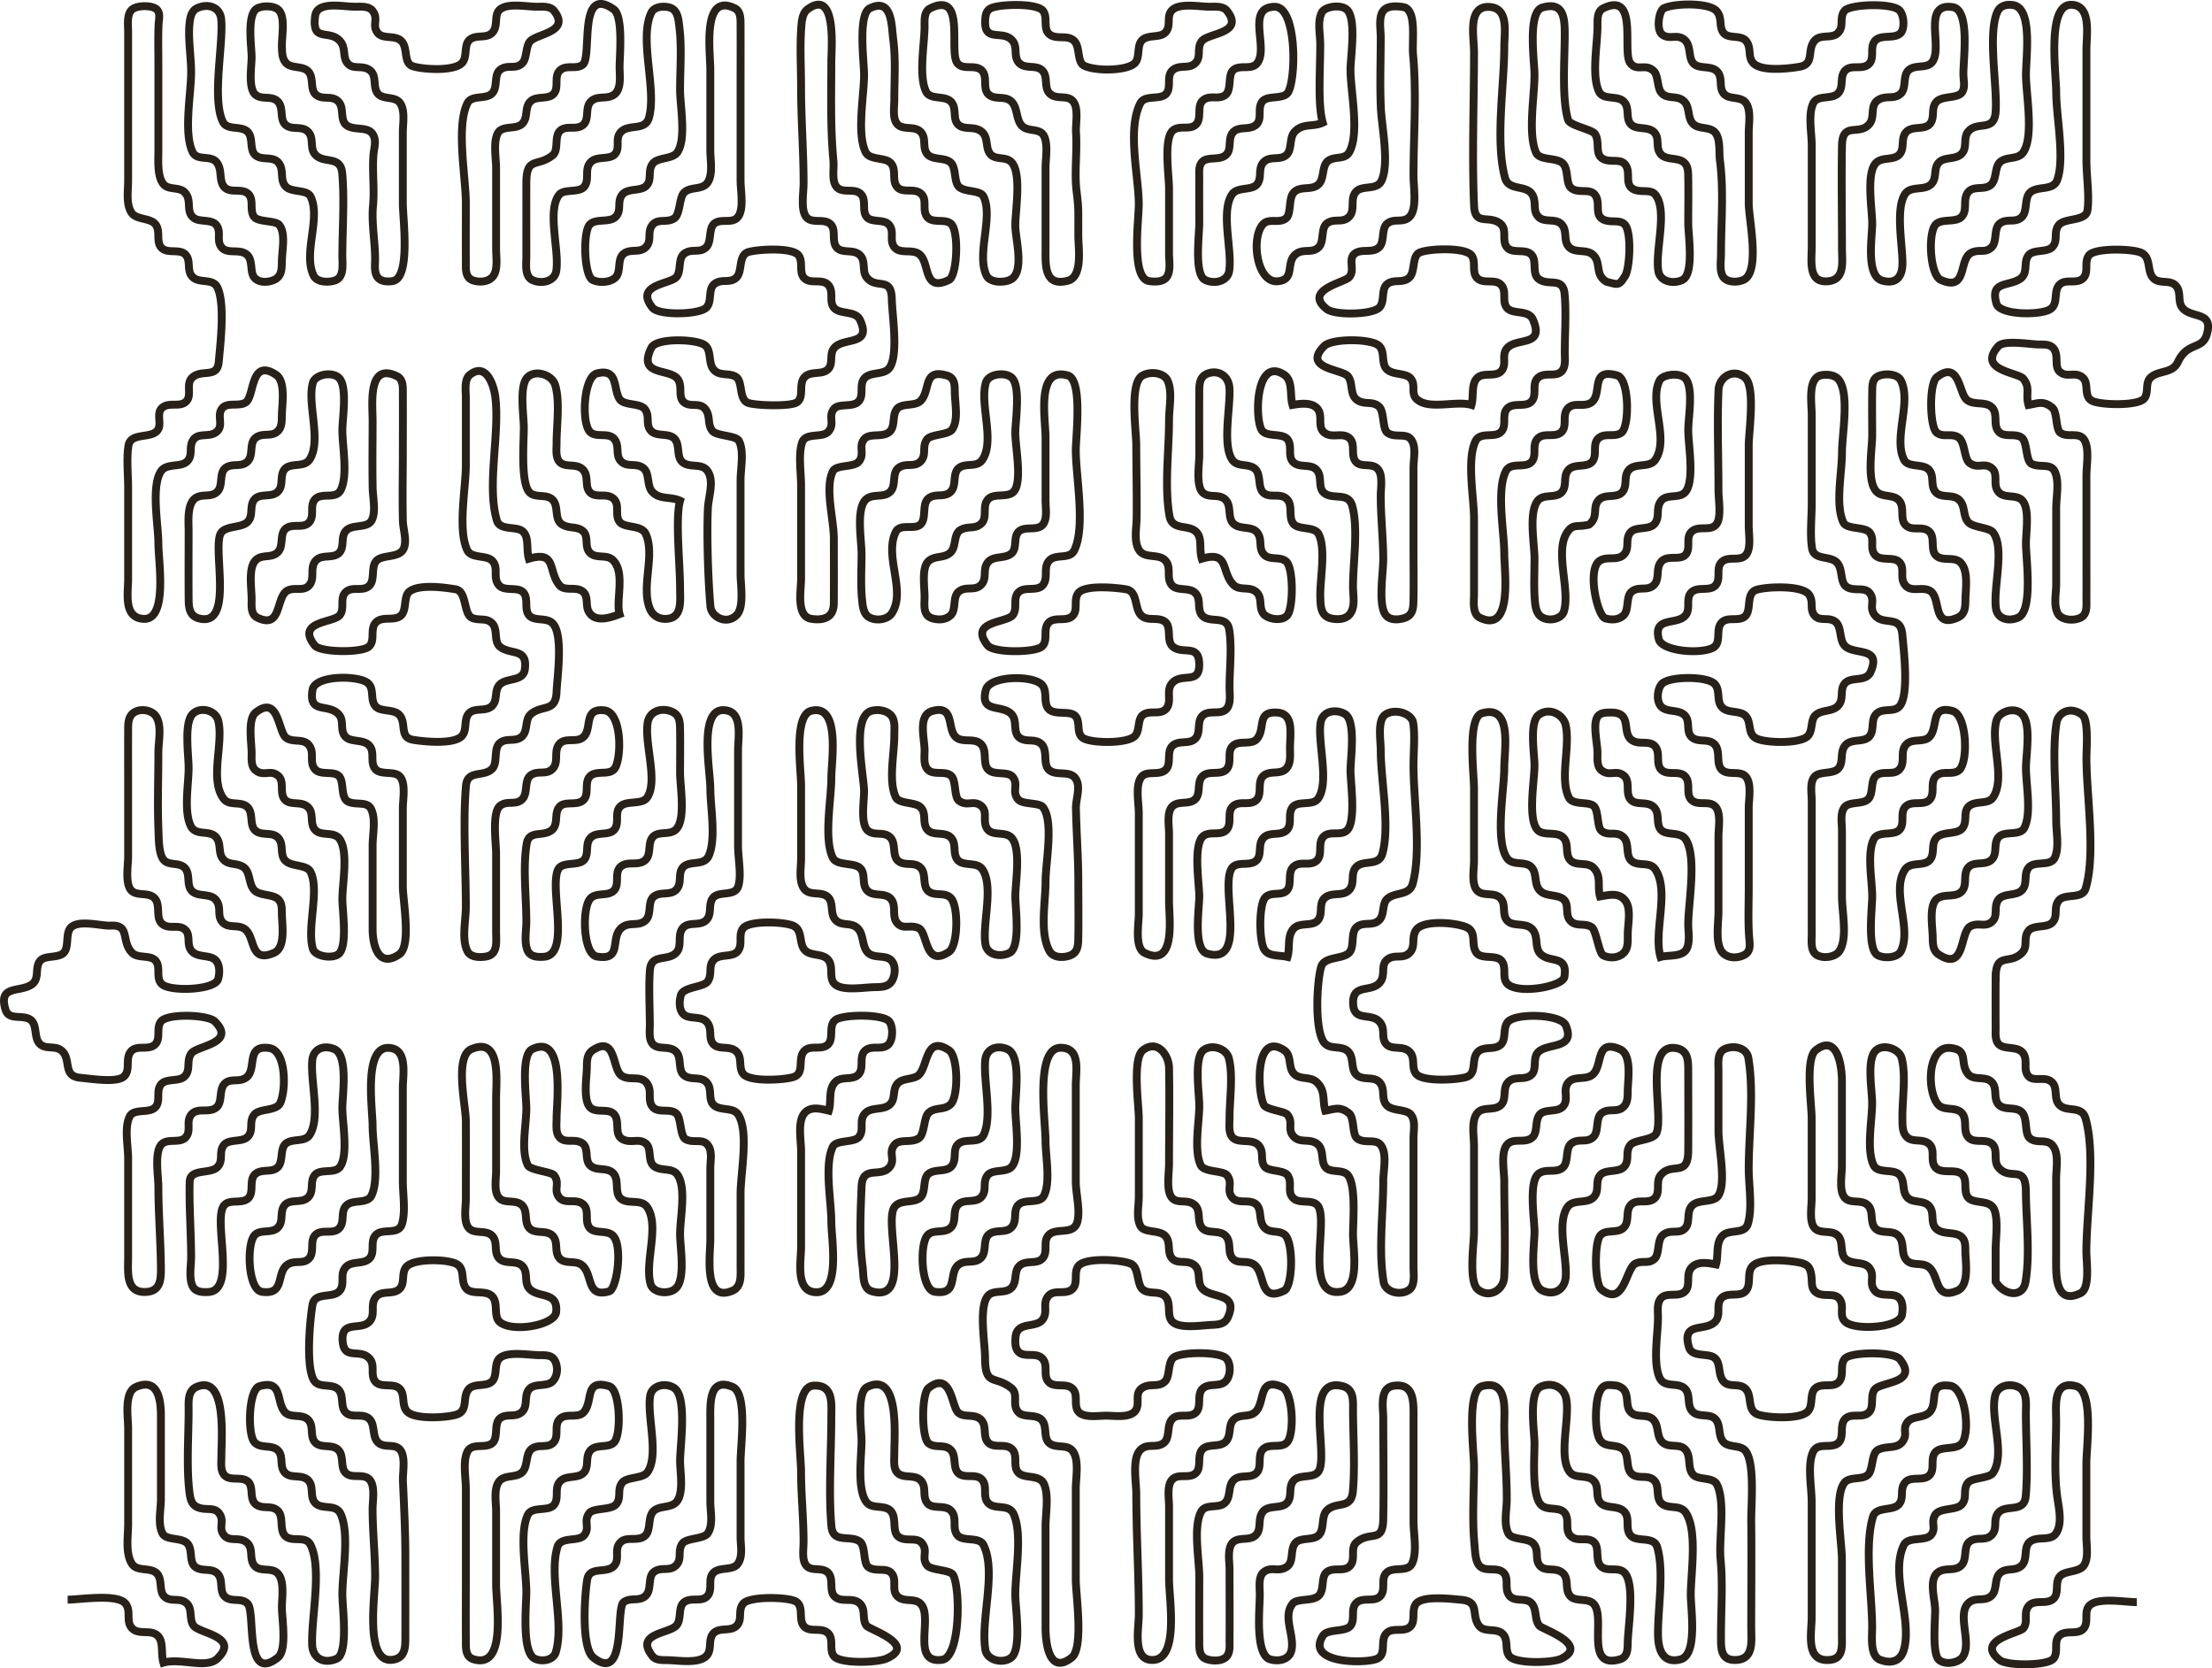 <svg viewBox="0 0 280.863 211.804" xmlns="http://www.w3.org/2000/svg"><path d="M8.59 203.093c1.556 0 6.32-.79 7.352.513.757.957-.014 2.278.842 3.134.847.848 2.255.146 3.133.842.932.738.468 2.274.833 3.511 2.168-.64 5.446.83 6.847-.518 2.887-2.774-2.23-3.186-2.998-4.155-.674-.852-.04-2.31-1.07-2.998-.838-.56-1.797-.033-2.585-.658-.842-.667-.255-2.227-1.027-2.998-.85-.85-2.511-.162-3.188-1.255-.83-1.341-.459-3.496-.459-5.018v-12.16c0-1.417-.549-4.57 1.008-5.247 2.79-1.212 3.152 1.647 3.152 3.647v10.56c0 1.468-.42 3.13.194 4.378.456.928 2.373.495 3.133 1.255.774.774.183 2.33 1.027 2.998.906.719 2.275-.01 2.998 1.07.547.82.035 2.131.842 2.77.852.676 2.006.035 2.813.842 1.046 1.045-.457 10.242 3.84 6.838 1.202-.951.513-4.99.513-6.391 0-1.24.427-3.69-.741-4.471-.823-.55-2.105-.004-2.77-.842-.702-.887-.004-2.286-1.07-2.998-.949-.634-2.083.025-2.77-.842-.78-.985.164-1.777-.657-2.814-.473-.596-1.225-.454-1.906-.53-1.572-.175-1.72-1.063-1.871-2.543-.318-3.111-.061-6.76-.055-9.92.003-1.063-.16-2.506 1.008-3.007 3.896-1.67 3.148 6.704 3.152 8.767.002.767-.15 1.762.33 2.367.708.895 2.16.178 2.997.842.831.658.167 2.205 1.027 2.907.874.713 2 .047 2.813.842.811.792.108 2.546 1.027 3.273.899.712 2.527-.161 3.133 1.07 1.48 3.008.053 9.379.2 12.698.076 1.733 1.545 2.458 3.133 1.728 1.484-.683.7-6.558.7-8.127 0-2.809.922-7.64-.193-10.193-.634-1.452-2.48-.464-3.318-1.52-.647-.817-.068-2.04-.842-2.814-.82-.82-2.276-.116-2.998-1.026-.655-.826-.087-2.03-.842-2.77-.792-.775-2.275-.156-2.998-1.07-.878-1.11-.712-6.663.679-7.065 2.95-.852 2.082 1.864 3.161 3.225.716.903 2.182.21 2.998 1.026.77.77.207 2.013.842 2.814.716.903 2.182.21 2.998 1.026.784.784.176 2.324 1.027 2.998.853.676 2.258-.091 2.998.842.663.838.328 2.648.328 3.647 0 2.891.32 5.742.32 8.64 0 2.424-1.36 11.029 2.235 10.511 1.702-.245 1.603-1.77 1.605-3.151.007-3.306 0-6.614 0-9.92 0-3.225-.166-6.392-.307-9.6-.048-1.107.375-3.062-.341-3.967-.673-.849-1.865-.23-2.691-.842-.998-.74-.388-2.439-1.333-3.182-.83-.652-2.006-.017-2.814-.658-.853-.675-.24-2.212-1.027-2.998s-2.322-.173-2.998-1.026c-1.195-1.51-.606-7.8-.281-9.708.295-1.735 2.619-.745 3.464-1.812.687-.869.004-1.928.657-2.843.713-.997 2.137-.444 2.998-1.133.908-.726.17-2.15.842-2.998.858-1.083 2.942.056 3.41-1.52s.101-3.724.101-5.393v-11.84c0-1.493.578-4.539-1.298-5.017-3.845-.979-2.542 7.558-2.542 9.817 0 2.348.881 6.775-.144 8.858-.55 1.116-2.368.44-3.182 1.255-.773.773-.195 1.998-.842 2.814-.74.932-2.14.161-2.998.842-.877.694-.184 2.167-.842 2.998-.708.894-1.853.23-2.77.842-1.534 1.024-.257 3.916-3.283 3.462-1.741-.261-1.952-5.878-.97-7.118.713-.9 2.184-.212 2.998-1.026.77-.77.207-2.013.842-2.814.716-.903 2.182-.21 2.998-1.026.8-.799.182-1.981.842-2.814.694-.875 2.49-.152 3.183-1.026 1.123-1.419.328-5.688.328-7.487 0-1.685.775-6.713-1.007-7.487-1.336-.58-2.68-.05-2.814 1.413-.242 2.664 1.082 7.35-.347 9.492-.62.93-2.153.401-2.998 1.07-.79.626-.31 2.282-1.027 2.999-.758.759-1.977.179-2.813.842-.955.757-.094 2.443-1.027 3.182-.888.704-2.556-.103-3.133 1.07-1.085 2.205 1.617 10.513-1.8 10.759-.727.052-1.675.02-2.04-.722-.502-1.018-.194-2.613-.194-3.738 0-2.772-.286-7.028-.18-9.581.068-1.665 2.58-.885 3.507-1.812.84-.84.114-1.895.842-2.814.623-.786 2.285-.313 2.998-1.026.826-.826.106-1.885.842-2.814.668-.842 2.835-.414 3.318-1.52.738-1.69.751-6.633-1.412-6.944-3.1-.447-1.462 2.77-2.976 3.782-.926.618-2.075-.035-2.77.842-.672.849-.135 2.374-1.07 2.998-.961.641-2.33-.116-3.09.842-.695.878.029 1.948-.657 2.814-.685.864-2.18.194-2.998.842-1.09.863-.514 4.149-.514 5.431 0 3.426.286 6.834.32 10.24.014 1.55-.009 3.089-1.92 3.175-2.6.118-2.24-2.58-2.24-4.455v-12.48c0-1.629-.507-3.915.194-5.338.503-1.024 2.295-.407 3.133-1.07.923-.731.137-2.108.842-2.999.652-.823 2.283-.311 2.998-1.026.829-.828.175-1.907.842-2.905.67-1.002 5.807-1.26 2.998-4.069-.876-.876-6.009-1.046-6.838 0-.67.847.069 2.277-.842 2.998-.861.682-2.277-.068-2.998.842-.735.929.015 2.305-.842 3.13-.884.85-4.134.308-5.56.178-2.353-.214-1.04-2.404-2.438-3.492-.807-.628-1.997-.06-2.734-.842-.731-.776-.289-2.351-1.108-2.998-.985-.779-2.788.146-3.225-1.336-.927-3.146 1.753-2.118 3.317-3.162 1.073-.716.372-2.117 1.07-2.998.607-.765 2.3-.327 2.998-1.026.782-.782.133-2.61 1.027-3.318 1.108-.878 3.858-.075 4.926-.143 2.566-.164 1.29 1.998 2.754 3.46.752.754 2.34.198 2.998 1.027.68.86-.09 2.26.842 2.998 1.145.908 6.66.695 7.065-.678.25-.853.218-1.995-.412-2.505-.769-.624-2.307-.217-2.998-1.148-.648-.875.003-2.022-.842-2.691-.814-.645-1.94.034-2.813-.658-.947-.75-.156-2.447-1.027-3.318-.845-.845-2.548-.066-3.133-1.255-.529-1.074-.194-2.89-.194-4.058v-9.28c0-2.116-.014-4.29 0-6.4.007-.885-.097-1.997.742-2.55.889-.588 2.271-.275 2.77.449.817 1.188.328 3.174.328 4.661 0 3.298-.131 6.626.013 9.92.043.988.012 2.867.636 3.647.644.806 1.95.297 2.678 1.026.829.83.128 2.296 1.027 3.044.808.673 2.303.166 2.998 1.103.705.951.02 2.005.842 2.827.757.758 1.976.179 2.813.842 1.343 1.064.583 4.337 3.666 2.998 1.521-.66 1.032-3.528 1.006-4.927-.013-.678.04-1.449-.512-1.924-.736-.634-2.353-.387-3.026-1.148-.706-.798-.453-2.317-1.362-2.906-.867-.562-1.815-.198-2.504-.935-.763-.815-.232-1.949-.923-2.814-.84-1.049-2.624-.084-3.274-1.52-.865-1.912-.238-5.218-.238-7.313 0-1.644-.61-5.724.514-6.847.983-.982 2.882-.462 3.225.786.767 2.793-1.162 7.637.75 10.028.718.898 2.183.21 2.998 1.026.772.771.185 2.331 1.027 2.998.906.719 2.275-.01 2.998 1.07.562.843.04 2.093.842 2.783.853.735 2.655.4 3.133 1.377 1.165 2.382-.515 7.113.295 9.767.288.942 2.397 1.275 3.225.67 1.21-.882.513-5.569.513-7.018 0-1.955.771-5.93-.328-7.578-.74-1.109-2.41-.281-3.183-1.255-.648-.817-.067-2.04-.842-2.814-.855-.855-2.298-.142-2.998-1.026-.664-.84.058-2.286-.842-2.998-.988-.783-1.776.164-2.813-.658-.63-.498-.508-1.522-.513-2.231-.009-1.25-.524-4.291.513-5.111 2.913-2.306 2.846 2.395 3.84 3.182.904.717 2.279-.006 2.998 1.07.632.948-.039 2.027.657 2.906.675.852 2.243.244 2.998.842.827.655.198 2.797 1.255 3.318.975.48 2.4-.094 2.905.935.636 1.292.193 3.183.193 4.698v10.56c0 1.94.696 5.04 3.382 3.191 1.565-1.077.458-6.776.458-8.631v-9.92c0-1.102.388-3.062-.328-3.967-.68-.858-2.503-.168-3.183-1.026-.722-.911.058-2.204-.842-3.052-.776-.732-2.35-.289-2.998-1.108-.674-.853-.034-2.007-.842-2.814-1.39-1.39-3.788.064-3.279-3.054.306-1.877 5.593-1.836 6.89-.97 1.053.702.378 2.123 1.071 2.998.69.87 2.486.28 3.183 1.292.762 1.107-.09 2.72 1.627 3.014 1.45.246 4.724.543 5.96-.282 1.025-.684.4-2.152 1.07-2.998.716-.903 2.182-.21 2.998-1.026.717-.716.29-1.75.842-2.548.777-1.123 3.089-.417 3.318-2.078.384-2.778-1.784-1.8-3.133-2.87-.864-.684-.233-2.204-1.027-2.998-.752-.752-1.704-.27-2.585-.706-1.06-.525-.61-3.356-2.04-3.6-1.554-.264-4.685-.655-5.868.282-.758.6-.334 2.305-1.027 2.998-.87.87-2.5-.006-3.318 1.026-.673.85.047 2.294-.842 2.998-.967.766-6.114.73-6.838-.184-2.458-3.104 2.386-2.835 3.183-3.84.699-.883-.102-2.251.842-2.998.824-.654 1.988-.004 2.813-.658.922-.73.216-2.48 1.027-3.273.81-.795 2.927-.285 3.449-1.565.419-1.029-.091-2.38-.118-3.473-.073-2.983-.005-5.976-.005-8.96 0-2.344.016-4.697 0-7.04-.005-.811.115-1.946-.741-2.367-3.739-1.837-3.099 3.54-3.099 5.567 0 2.879-.047 5.762.008 8.64.023 1.164.43 3.013-.108 4.058-.563 1.097-2.397.487-3.226 1.3-.771.754-.214 1.976-.842 2.769-.715.901-2.184.211-2.998 1.026-.89.89-.108 2.207-.842 3.134-.708.893-1.822.239-2.77.706-1.55.764-.703 4.99-3.84 3.454-.895-.438-.736-1.537-.741-2.367-.01-1.415-.45-3.964.513-4.927.81-.811 1.984-.197 2.813-1.026.774-.774.183-2.33 1.027-2.998.887-.703 2.27.077 2.998-.842.652-.824.005-1.99.657-2.814.81-1.021 2.676.05 3.318-1.255.91-1.847.193-5.536.193-7.578 0-1.47.712-5.741-.513-6.711-.938-.743-2.927-.324-3.225.678-.77 2.596 1.143 7.413-.43 9.771-.717 1.073-2.44.318-3.183 1.255-.635.801-.071 2.044-.842 2.814-.816.816-2.282.123-2.998 1.026-.636.803-.07 2.041-.842 2.814-.835.836-2.947.422-3.453 1.546-.965 2.14 1.731 11.9-2.735 10.705-1.335-.357-1.29-1.63-1.298-2.778-.02-2.77-.002-5.55 0-8.32 0-1.233-.26-3.656 1.056-4.287.882-.422 1.848.036 2.59-.706.772-.771.185-2.331 1.027-2.998.853-.676 2.004-.033 2.813-.842.794-.794.161-2.312 1.027-2.998.884-.701 2.018-.047 2.813-.842.539-.539.499-1.335.512-2.047.026-1.363.516-4.273-.74-5.111-3.281-2.188-2.714 2.75-3.84 3.502-.91.607-2.406-.115-3.061.842-.651.952.372 2.224-.78 2.998-.862.58-2.129.035-2.769.842-.722.912-.01 1.982-.842 2.814-.803.803-2.606.188-3.318 1.255-1.279 1.916-.329 6.888-.329 9.178 0 2.219 1.233 9.783-1.92 9.559-2.533-.18-1.92-3.225-1.92-5.079v-11.52c0-1.691-.224-3.824.048-5.421.276-1.621 2.702-.884 3.595-1.812.79-.821-.204-2.24.715-2.998.906-.747 2.312.056 3.075-.842.695-.819-.18-2.206.76-3.01 1.215-1.04 3.116.178 3.309-1.923.204-2.233.832-7.446-.175-9.492-.572-1.163-2.278-.462-3.133-1.3-.797-.779-.2-1.959-.842-2.769-.695-.876-2.168-.184-2.998-.842-.907-.718-.191-2.115-.842-3.027-.667-.932-2.457-.57-3.09-1.546-.71-1.094-.422-2.802-.422-4.058V4.053c0-.933-.254-2.517.742-3.007.766-.377 2.315-.363 2.877.136.512.455.28 1.294.249 1.911-.078 1.542-.028 3.242-.028 4.8v11.2c.002 1.222-.174 3.3.645 4.287.648.781 1.97.313 2.682 1.026 1.032 1.033.029 2.499 1.255 3.318.707.473 2.182.1 2.77.842.696.88-.03 1.947.657 2.814.717.905 2.155.218 3.09.842 1.005.67.454 2.22 1.07 2.998.53.668 1.646.693 2.504.32 1.015-.44.988-1.43 1.006-2.367.027-1.433.512-3.547-.327-4.607-.48-.605-2.637-.337-3.183-1.026-.67-.846.063-2.282-.842-2.998-.843-.668-2.276.049-2.999-.842-.683-.842-.17-2.212-.964-3.134-.777-.902-2.444-.103-3.01-1.255-1.185-2.407-.194-7.436-.194-10.138 0-1.938-.391-4.19-.214-6.08.07-.742.197-1.68.955-2.047 1.35-.653 2.935-.19 3.08 1.413.285 3.12-1.211 10.12.213 13.012.548 1.116 2.319.44 3.133 1.255.772.771.185 2.331 1.027 2.998.906.719 2.275-.01 2.998 1.07.604.906.046 2.11.842 2.906.766.766 2.68.333 3.133 1.255 1.34 2.72-.997 7.225.387 10.036.412.839 1.777.894 2.639.64 1.278-.376 1.007-2.024 1.007-3.098.002-3.392.286-7.203-.018-10.554-.213-2.343-2.433-1.092-3.493-2.439-.633-.805-.07-2.042-.842-2.814-.8-.8-1.98-.18-2.813-.842-.857-.679-.238-2.21-1.027-2.998-.8-.8-1.98-.181-2.813-.842-.988-.783-.514-3.61-.514-4.791 0-1.368-.664-5.516.742-6.207.722-.355 2.02-.312 2.585.136 1.042.825.474 3.385.518 4.791.023.716.022 1.504.553 2.047.684.7 2.046.302 2.77 1.026.794.796.184 2.33 1.026 2.998.87.69 1.981.01 2.813.842.79.79.17 2.319 1.027 2.998.911.723 2.647.124 3.317 1.108.577.845.188 1.723.113 2.741-.156 2.126.153 4.238-.05 6.4-.203 2.181.262 4.525.266 6.72.002.767-.15 1.762.33 2.367.418.528 1.214.566 1.892.464 2.325-.35 1.298-7.918 1.298-9.871v-8.96c0-1.118.315-2.775-.328-3.738-.65-.974-2.187-.402-2.863-1.255-.678-.857-.031-2.304-1.07-2.998-.952-.636-2.074.018-2.77-.842-.668-.822-.147-1.923-.949-2.814-1.344-1.492-3.407.138-3.2-2.747.035-.472.086-.954.494-1.277C41.491.368 43.711.844 45.07.853c.71.005 1.733-.116 2.232.513.821 1.038-.125 1.826.657 2.814.669.844 2.196.224 2.998 1.026.91.91.193 2.831 1.52 3.225 1.362.404 5.126.623 6.16-.411.77-.77.186-2.332 1.027-2.998.907-.72 2.274.013 2.998-1.07.57-.854.05-2.143.842-2.77C64.53.369 66.752.844 68.11.853c.71.005 1.733-.116 2.232.513 2.108 2.665-2.042 2.884-2.998 3.84-.623.623-.407 2.195-1.027 2.814-.872.872-1.866.09-2.813.842-.843.667-.255 2.226-1.027 2.998-.814.814-2.585.14-3.133 1.255-1.452 2.95-.194 9.375-.194 12.698 0 2.424-.016 4.946 0 7.36.007.965-.138 2.127 1.008 2.458.806.233 1.769.14 2.32-.411.808-.809.512-2.483.512-3.647v-10.24c0-1.288-.38-3.214.194-4.378.548-1.115 2.319-.44 3.133-1.255.764-.763.262-2.05 1.027-2.814.786-.786 2.322-.174 2.998-1.026.676-.854-.092-2.259.842-2.998.823-.652 2.001-.015 2.813-.658 1.224-.97-.661-10.265 3.92-7.022 1.245.882.754 5.848.753 7.351 0 1.078.281 2.828-.741 3.511-.917.612-2.092.029-2.905.842-.81.809-.118 2.279-1.027 2.998-.823.652-2.001.015-2.813.658-.89.704-.172 2.503-1.027 3.182-1.943 1.545-3.32.07-3.327 3.529-.006 3.081-.001 6.197 0 9.28 0 .934-.246 2.521.742 3.007 1.153.567 2.828.204 3.051-1.106.439-2.575-1.21-7.706.376-9.708.623-.786 2.53-.202 3.183-1.026.738-.932-.054-2.238.842-3.134.819-.82 2.391-.217 3.079-1.026.693-.815-.087-1.96.76-2.814 1.025-1.031 3.063-.052 3.546-1.812.993-3.616-1.314-10.05.295-13.32.371-.755 1.527-.868 2.319-.639 1.056.305 1.12 1.525 1.236 2.458.326 2.608.091 5.373.091 8 0 2.022.807 6.196-.328 7.898-.643.964-2.545.595-3.183 1.52-.649.943.018 2.056-.842 2.82-.722.64-2.357.232-2.998 1.07-.71.928-.008 1.985-.842 2.819-.781.782-2.61.132-3.318 1.026-.843 1.065-.671 6.44.413 6.974.89.437 2.289.296 2.905-.32.749-.748.162-2.313 1.027-2.998.891-.707 2.011-.04 2.813-.842.839-.839.114-1.896.842-2.814.696-.877 1.843-.223 2.77-.842.77-.514.616-2.648 1.255-3.273.829-.813 2.31-.27 2.998-1.3.684-1.026.328-2.865.328-4.058V8.853c0-2.325-1.066-9.854 3.099-7.807.835.41.735 1.537.741 2.367.016 2.318 0 4.714 0 7.04v12.48c0 1.242.463 3.607-.328 4.607-.733.925-2.128.152-2.998.842-.766.606-.328 2.3-1.027 2.998-.825.825-1.884.105-2.813.842-.839.664-.301 2.272-1.027 2.998-.877.877-5.295.938-2.998 3.84.814 1.027 5.945.893 6.838 0 .778-.777.176-2.324 1.027-2.998.925-.734 1.99-.02 2.813-.842.785-.785.191-2.83 1.52-3.225 1.162-.345 5.527-.621 6.345.411.672.849-.047 2.295.842 2.998.853.676 2.257-.092 2.998.842.654.826.018 2.004.657 2.814.711.9 2.746.33 3.318 1.562 1.574 3.388-2.206 2.116-3.318 3.612-.635.854.013 2.038-.842 2.735-.815.665-2.3.05-2.998 1.063-.618.897.069 2.382-.842 3.04-.775.56-5.137.425-6.16.094-1.25-.405-.702-2.614-1.52-3.264-.847-.673-2.244-.014-2.998-1.108-.591-.858-.171-2.404-1.07-3.004-1.147-.765-6.12-.908-6.745.365-1.793 3.642 2.247 2.58 3.318 3.931.73.922-.014 2.32.842 2.998.833.66 1.958-.047 2.679.842.734.906.2 1.984.948 2.814.567.63 2.988.527 3.346 1.255.668 1.356.193 3.427.193 5.018v11.84c0 1.468.49 4.244-.513 5.247-1.262 1.262-3.187.239-3.308-1.093-.3-3.294-.482-8.921-.326-12.474.063-1.427.83-3.423-.021-4.698-.718-1.076-2.116-.42-3.09-1.07-.954-.638-.387-2.137-1.07-2.999-.685-.864-2.25-.278-2.998-1.026-.825-.825-.106-1.885-.842-2.814-.622-.784-2.619-.41-3.183-1.255-.858-1.284-.125-3.938-2.87-3.266-1.688.413-1.993 6.043-.97 7.335.752.95 2.408.05 3.183 1.026.686.866.063 2.036.842 2.814.795.795 1.926.144 2.814.842.844.664.409 2.193 1.133 2.998.96 1.067 2.344.578 3.54 1.153-.633 2.14 0 8.016 0 11.2 0 1.384.262 3.357-1.3 3.733-1.059.255-2.104-.18-2.53-1.208-1.164-2.803.696-6.786-.524-9.492-.55-1.22-2.649-.701-3.318-1.546-.688-.87.112-2.243-.842-2.998-.923-.731-2.275.07-2.998-.842-.608-.768-.051-2.023-.842-2.814-.867-.867-2.292-.135-2.998-1.026-.478-.604-.327-1.601-.329-2.367-.004-2.144.457-5.301-.183-7.341-.4-1.278-2.422-1.961-3.463-1.02-1.142 1.032-.516 4.83-.514 6.441.003 1.757-.4 6.801.65 8.127.712.9 2.183.212 2.997 1.026.845.844.148 2.516 1.255 3.163.922.538 1.824.176 2.585.808.855.71.086 2.122 1.027 2.867.817.648 2.04.068 2.813.842 1.592 1.592.322 5.117.833 6.847-1.053.392-3.182 1.218-3.966-.417-.362-.754.027-1.873-.707-2.454-.897-.71-2.288.054-2.998-.842-1.436-1.813-.307-4.371-3.849-3.327-.365-1.237.098-2.774-.833-3.511-.799-.633-2.841-.044-3.225-1.336-1.31-4.412.371-10.932-.193-15.633-.18-1.497-1.14-4.524-3.235-2.871-.745.587-.513 2.027-.514 2.871v8.64c0 2.857-1.058 8.235.194 10.778.519 1.056 2.391.573 3.133 1.3.897.877.056 2.096.842 3.089.68.858 2.238.24 2.998.842.902.714.174 2.155.842 2.998.657.829 2.214.242 2.998 1.026 1.403 1.403.592 6.816.507 8.767-.114 2.628-1.924 1.518-3.32 2.835-.695.655-.315 2.02-1.027 2.732-.813.813-1.957.163-2.813.842-.9.713-.24 2.532-1.027 3.318-1.079 1.08-3.122.083-3.308 2.12-.405 4.454-.019 10.707-.019 15.353 0 1.795-.56 4.125.194 5.658.383.78 1.486.835 2.348.694 1.582-.258 1.298-1.894 1.298-3.152v-9.92c0-1.393-.551-5.227.514-6.071.913-.724 1.978-.006 2.813-.842.719-.718.236-2.372 1.027-2.998.916-.726 1.978-.006 2.813-.842.847-.847.102-2.199.842-3.134.657-.829 1.91-.282 2.77-.706 1.675-.826.042-3.94 2.975-3.593 2.14.253 2.211 5.583 1.413 7.204-.571 1.162-2.247.369-3.133 1.07-.973.771-.08 2.433-1.027 3.183-.858.68-2.318-.015-2.998.842-.697.88.003 2.28-1.07 2.998-1.114.744-2.759-.087-3.051 1.628-.514 3.015-.048 6.798-.048 9.901 0 1.163-.316 2.702.194 3.738.366.746 1.293.776 2.04.722 3.434-.247.65-8.742 1.8-11.078.533-1.085 2.632-.39 3.318-1.255.66-.834.041-2.014.842-2.814.786-.787 2.322-.173 2.998-1.026.699-.883-.102-2.25.842-2.998.87-.69 2.674-.103 3.318-1.07 1.391-2.093-.38-6.811.056-9.493.244-1.504 1.818-1.948 3.105-1.368 1 .45.988 1.381 1.006 2.322.033 1.75.001 3.674.001 5.44 0 1.704.746 5.908-.513 7.167-.814.814-2.283.125-2.998 1.026-.67.846-.045 2.314-1.07 2.998-.875.584-2.072-.002-2.905.658-.986.78-.055 2.412-1.027 3.182-.845.67-2.314.046-2.998 1.07-.947 1.42-.78 6.926.97 7.211 3.418.558 1.468-2.57 3.283-3.783.918-.613 2.09-.027 2.905-.842.772-.771.185-2.331 1.027-2.998.906-.719 2.275.01 2.998-1.07.537-.805.064-1.837.657-2.586.794-1.001 2.714-.137 3.318-1.52.958-2.193.193-6.188.193-8.593 0-2.257-1.664-10.806 2.222-9.817 1.876.478 1.298 3.524 1.298 5.017v12.16c0 1.516.458 3.653.036 5.073-.422 1.422-2.462.556-3.227 1.52-.635.801-.071 2.044-.842 2.814-.817.817-2.282.122-2.998 1.026-.741.936.006 2.287-.842 3.134-1.079 1.08-3.122.083-3.308 2.12-.18 1.98-.023 4.973-.019 7.033.002.766-.149 1.763.33 2.367.697.88 2.143.171 2.997 1.026.774.774.183 2.33 1.027 2.998.906.719 2.275-.01 2.998 1.07.566.848.014 2.113.842 2.77.837.666 2.372.199 2.998 1.108 1.428 2.075.328 7.485.328 10.101 0 3.093.006 6.187 0 9.28-.002 1.067.156 2.502-1.007 3.007-3.75 1.63-2.833-4.478-2.833-6.527v-8.96c0-1.038.296-2.218-.328-3.007-.677-.855-1.751-.204-2.77-.706-.801-.395-.55-2.76-1.255-3.318-.84-.666-2.287.056-2.998-.842-.676-.853.002-1.918-.657-2.905-.791-1.185-2.325-.284-3.318-1.07-1.14-.904-.649-5.152-3.612-3.183-.765.508-.725 1.432-.74 2.231-.024 1.266-.519 4.295.512 5.111.832.66 2.301-.037 2.998.842.72.91-.103 2.556 1.07 3.134 1.086.534 2.007-.19 2.905.522.792.626.199 2.204 1.027 2.862.895.712 2.334.144 2.998 1.108 1.152 1.674.328 5.441.328 7.541 0 1.65.71 5.624-.513 6.847-.842.843-2.88.67-3.225-.494-.815-2.748 1.18-7.357-.43-9.771-.737-1.104-2.387-.333-3.318-1.07-.928-.735-.161-2.427-1.027-3.274-.78-.764-2.001-.242-2.813-.887-.943-.749-.085-2.421-1.255-2.998-.986-.486-2.082.162-2.77-.706-.478-.604-.327-1.601-.329-2.367-.004-2.057 1.114-10.828-3.098-8.767-1.462.716-.742 5.988-.742 7.487 0 2.184-.727 5.388.194 7.258.306.623 2.968.813 3.318 1.255.82 1.036-.122 1.83.657 2.814.723.912 2.075.11 2.998.842.935.74.166 2.144.842 2.998.674.85 2.215.243 2.998 1.026 1.263 1.263.497 6.773-.494 7.065-3.038.895-1.96-2.33-3.574-3.41-.823-.548-2.105-.002-2.77-.841-.647-.817-.068-2.04-.842-2.814-.814-.814-2.283-.125-2.998-1.026-.675-.852-.036-2.307-1.07-2.998-.84-.561-2.121-.024-2.77-.842-.627-.792-.329-2.353-.329-3.327v-9.28c0-2.14.695-7.878-3.152-6.207-2.16.938-.697 7.163-.688 9.087.016 3.307 0 6.613 0 9.92 0 1.017-.33 2.815.33 3.647.71.898 2.185.214 2.997 1.026.774.773.195 1.997.842 2.814.722.91 2.188.216 2.998 1.026.77.77.208 2.013.842 2.814 1.072 1.352 3.756.295 3.451 3.067-.178 1.624-5.457 2.583-7.106 1.277-.93-.737-.166-2.457-1.027-3.318-.863-.863-2.577-.092-3.318-1.026-.748-.944.012-2.545-1.336-3.134-1.279-.558-5.158-.616-6.16.365-.81.794-.124 2.239-1.026 2.953-.883.7-2.289.01-2.998 1.07-.631.947.037 2.029-.657 2.906-1.064 1.342-3.606-.192-3.487 2.433.126 2.757 2.278.907 3.487 2.433.655.827.016 2.004.657 2.814.684.863 2.18.194 2.998.842.889.703.27 2.18 1.071 2.998.985 1.006 4.807.778 6.144.411 1.693-.465.793-2.172 1.627-3.225.675-.85 2.258-.286 2.998-1.026.737-.737.181-2.329 1.027-2.998 1.045-.828 3.604-.352 4.926-.327.755.014 1.64-.092 2.047.74.428.873.295 1.97-.32 2.585-.741.742-2.323.175-2.998 1.026-.697.88-.012 2.292-1.07 2.998-.838.56-1.797.033-2.585.658-.863.684-.165 2.5-1.027 3.182-.889.704-2.555-.104-3.133 1.07-.608 1.236-.194 3.33-.194 4.699v11.2c0 2.656-.018 5.348 0 8 .007.956-.106 2.13 1.008 2.458 4.212 1.241 2.832-6.985 2.832-9.498v-9.28c0-1.118-.314-2.775.33-3.738.67-1.004 2.196-.453 2.997-1.255.754-.753.356-2.397 1.255-2.998.916-.612 2.063.05 2.77-.842.676-.854-.092-2.259.842-2.998.847-.671 2.277.068 2.998-.842 1.156-1.46-.004-4.158 3.161-3.225 1.387.408 1.577 5.93.679 7.065-.674.85-2.215.243-2.998 1.026-.774.774-.196 1.996-.842 2.814-.701.886-2.184.34-2.998 1.108-.898.846-.122 2.142-.842 3.052-.7.883-2.77.139-3.318 1.255-1.134 2.303-.194 7.225-.194 9.818 0 1.677-.614 7.627 1.062 8.447.928.454 2.372.21 2.677-.814 1.115-3.757-.91-9.595.203-13.346.422-1.422 2.686-.607 3.41-1.52.78-.985-.164-1.777.657-2.814.509-.642 2.662-.37 3.318-1.026.838-.838.123-1.892.842-2.815.586-.752 2.599-.51 3.183-1.303 1.557-2.114-.064-7.167.376-9.75.223-1.31 1.947-1.706 3.05-.97 1.67 1.113.742 7.373.742 9.271 0 1.378.525 4.207-.513 5.247-.799.801-2.34.336-2.998 1.292-.61.885-.153 2.44-1.07 3.052-.961.641-2.33-.116-3.09.842-.696.88.03 1.946-.657 2.814-.908 1.145-3.156.003-3.464 1.812-.32 1.877-.803 8.638.786 9.892 4.26 3.362 2.799-6.197 3.84-7.022.853-.676 2.004-.033 2.813-.842.781-.781.213-2.353 1.027-2.998.914-.725 1.977-.006 2.813-.842.84-.84.114-1.895.842-2.814.525-.662 2.693-.52 3.183-1.255.728-1.09.328-2.705.328-4.058v-10.24c0-1.988-.245-5.624 2.833-4.287 1.93.839 1.007 7.498 1.007 9.407v9.6c0 1.188.31 2.463-.328 3.418-.605.907-2.191.43-2.998 1.07-.951.754-.14 2.112-.842 2.999-.727.917-2.112.14-2.998.842-.842.666-.256 2.227-1.027 2.998-1.01 1.01-5.277.961-2.998 3.84.445.56 1.253.5 1.912.512 1.33.025 3.932.482 4.926-.512.772-.772.205-2.01.842-2.814.737-.929 2.208-.236 2.998-1.026.82-.82.11-1.89.842-2.814.754-.95 5.497-.867 6.61-.32 1.174.578.367 2.246 1.07 3.134.705.889 2.149.169 2.998.842.935.74.166 2.144.842 2.998.785.99 5.456.847 6.664.32 4.001-1.747-2.132-3.692-2.504-4.16-.635-.801-.071-2.044-.842-2.814-.89-.89-2.206-.107-3.133-.842-.933-.739-.072-2.425-1.027-3.182-.8-.635-2.041-.039-2.678-.842-.567-.717-.328-2.052-.329-3.007 0-3.003-.32-5.964-.32-8.96 0-2.141-1.185-10.726 1.606-10.855 2.562-.118 2.234 2.27 2.234 4.135 0 4.338-.367 9.51.02 13.754.203 2.234 2.444.998 3.627 1.935.704.557.398 2.684 1.027 3.182.914.725 2.329-.002 2.998.842.736.93-.147 2.215.842 2.998.902.716 2.28-.004 2.998 1.07 1.257 1.885-1.308 7.447 2.563 6.89 2.293-.33 2.341-8.842 1.412-10.73-.361-.734-2.792-.59-3.318-1.254-.783-.99.166-1.775-.657-2.814-.682-.86-2.074-.11-2.998-.842-.789-.624-.241-2.188-.842-3.09-.724-1.084-2.434-.312-3.183-1.254-1.262-1.59-.648-5.851-.648-7.807 0-1.434-.694-6.141.741-6.847 4.142-2.035 3.414 6.245 3.419 8.447.002.726-.15 1.763.328 2.367.713.9 2.184.212 2.998 1.026.838.838.177 1.972.842 2.877.638.867 2.22.19 2.998.963.899.892.105 2.203.842 3.134.7.883 2.77.139 3.318 1.255 1.679 3.41-.406 9.523.24 13.32.23 1.345 2.242 1.792 3.28.97 1.362-1.08.514-6.36.514-7.992 0-2.809.921-7.64-.194-10.193-.633-1.45-2.483-.466-3.318-1.52-.63-.796-.027-2.018-.657-2.814-.738-.932-2.14-.162-2.998-.842-.838-.663-.258-2.23-1.027-2.998-.808-.809-1.96-.166-2.813-.842-.914-.724-.922-6.292 0-7.022 2.775-2.196 2.927 2.079 3.655 2.998.708.893 2.132.16 2.998 1.026.773.773.215 2.022.842 2.814.723.912 2.123.148 2.998.842.935.74.166 2.144.842 2.998.735.928 2.744.205 3.318 1.52.64 1.463.194 3.802.194 5.393v12.8c0 1.656.34 6.196 3.326 3.831 1.546-1.224.514-8.01.514-9.911v-11.52c0-1.336.435-3.553-.33-4.698-.702-1.053-2.123-.377-2.997-1.07-.857-.68-.238-2.21-1.027-2.999s-2.319-.169-2.998-1.026c-.769-.971.124-2.232-.842-2.998-2.105-1.67-3.32-.139-3.326-3.849-.003-1.829-.812-6.367.328-7.807.759-.958 2.443-.151 3.183-1.255.538-.803.158-1.901.842-2.585.835-.834 2.272-.11 2.998-1.026.653-.825.005-1.99.657-2.814.92-1.162 3.26.067 3.725-1.812.365-1.473-.213-3.542-.213-5.101v-12.16c0-1.844.674-4.788-1.92-4.788-3.302 0-1.92 9.352-1.92 11.828 0 1.94.657 5.209-.194 6.938-.566 1.152-2.57.313-3.318 1.255-.593.75-.12 1.781-.657 2.585-.722 1.081-2.092.352-2.998 1.07-.842.668-.255 2.228-1.027 2.999-.744.745-1.707.272-2.585.706-1.787.884-.035 4.086-3.283 3.598-1.741-.261-1.952-5.878-.97-7.118.713-.9 2.184-.212 2.998-1.026.773-.772.205-2.01.842-2.814.74-.932 2.204-.232 2.998-1.026.836-.836.116-1.898.842-2.814.622-.785 2.287-.314 2.998-1.026 1.246-1.246.514-5.641.514-7.487 0-1.685.774-6.713-1.008-7.487-1.335-.58-2.68-.05-2.814 1.413-.237 2.607.936 7.16-.212 9.492-.553 1.124-2.273.39-3.133 1.07-.865.685-.23 1.853-.842 2.77-.635.95-2.14.39-2.998 1.07-.786.624-.314 2.286-1.027 2.999-.803.803-2.606.188-3.318 1.255-1.374 2.06 2.293 12.16-2.841 10.676-1.243-.36-1.053-2.047-1.192-3.098-.427-3.246-.273-6.979-.13-10.238.122-2.742 2.407-1.029 3.55-2.435.794-.976-.211-1.77.613-2.814.653-.826 2.135-.205 3.09-.842.763-.509.613-2.631 1.255-3.236.824-.778 1.998-.286 2.813-1.108.998-1.006.935-6.063-.228-6.838-3.19-2.127-2.577 2.58-4.106 3.33-.856.42-1.92.218-2.504 1.002-.619.832-.094 2.033-1.07 2.69-.917.618-2.38.141-3.09 1.133-.654.916.03 1.974-.657 2.843-.618.78-2.864.332-3.318 1.255-1.112 2.26-.193 6.893-.193 9.498 0 2.224 1.218 9.04-1.92 8.972-2.695-.059-1.92-3.916-1.92-5.772v-12.16c0-1.315-.441-3.544.328-4.661.753-1.093 2.103-.715 3.192-.459.359-1.215-.1-2.714.833-3.647.808-.808 2.278-.118 2.998-1.026.67-.847-.069-2.277.842-2.998.823-.652 2.002-.015 2.813-.658.683-.54.723-2.318.185-2.998-.765-.965-5.904-.924-6.838-.184-.969.767-.084 2.436-1.027 3.182-.853.676-2.257-.092-2.998.842-.776.98.169 2.779-1.336 3.225-1.253.372-5.517.632-6.344-.411-.636-.802-.07-2.042-.842-2.814-.858-.858-2.295-.14-2.998-1.026-.59-.746-.085-1.728-.657-2.585-.74-1.109-2.466-.35-3.183-1.255-.457-.578-.456-1.542-.227-2.32.316-1.07 2.893-.975 3.41-1.749.639-.957-.02-2.028.842-2.797.816-.73 2.357-.192 2.998-1.071.656-.9-.031-2.007.657-2.877.801-1.01 5.185-.826 6.344-.32 1.284.56.665 2.276 1.52 3.134.789.79 2.325.313 2.999 1.292.633.92-.06 2.339.842 3.052 1.041.825 3.608.352 4.927.328.937-.018 1.926.009 2.366-1.006.373-.859.348-1.975-.32-2.504-.815-.646-2.28-.041-3.002-1.07-.647-.924-.347-2.418-1.382-3.09-.833-.541-1.821-.102-2.545-.842-.796-.814-.173-2.287-1.07-2.998-.883-.699-2.291-.01-2.999-1.07-.643-.964-.328-2.62-.328-3.739v-9.28c0-1.945-.997-8.94 1.298-9.493 3.736-.9 2.542 6.377 2.542 8.533 0 2.707-.986 7.742.193 10.138.507 1.031 2.703.565 3.453 1.3.758.741.184 1.938.842 2.769.74.933 2.192.281 2.998 1.07.85.833.15 2.216.842 3.09.765.965 1.694.176 2.77.706 1.169.576.736 5.067 3.84 2.998 1.16-.773 1.23-5.837.228-6.838-.798-.798-1.98-.182-2.813-.842-.855-.677-.24-2.211-1.027-2.998-.808-.809-1.96-.165-2.813-.842-.842-.667-.255-2.227-1.027-2.998-.808-.809-1.96-.166-2.813-.842-1.035-.82-.488-3.885-.518-5.111-.05-2.038-1.643-9.488.983-10.134.808-.198 1.787-.041 2.348.489.664.625.512 1.702.514 2.605.005 2.345-.79 5.901.193 7.898.422.858 2.448.57 3.133 1.255.8.8.182 1.98.842 2.814.716.903 2.182.21 2.998 1.026.77.77.207 2.013.842 2.814.743.937 2.466.182 3.183 1.255 1.459 2.186-.05 6.932.376 9.487.231 1.386 1.892 1.673 3.05 1.098 1.44-.714.743-5.697.743-7.167 0-1.758.781-6.192-.514-7.487-.786-.786-2.32-.171-2.998-1.026-.761-.962.111-2.243-.842-2.998-.985-.78-1.777.163-2.813-.658-.635-.503-.315-2.619-1.027-3.182-.84-.665-2.288.054-2.998-.842-.479-.605-.327-1.6-.328-2.367-.004-1.504-.888-4.457.978-4.98 3.098-.868 1.651 2.703 3.283 3.507.927.457 2.113-.086 2.905.706.872.871.08 2.568 1.027 3.318.787.624 2.41.1 2.998.842.777.981-.145 1.8.657 2.814.583.736 2.675.385 3.183 1.026 1.391 1.757.329 7.078.329 9.407 0 2.691-.778 6.538.5 8.858.42.762 1.448.884 2.36.64 1.293-.346 1.277-1.337 1.298-2.458.043-2.259.001-4.758.001-7.04 0-3.109-.243-6.191-.303-9.28-.022-1.18.65-2.699-.027-3.738-.722-1.109-2.39-.337-3.317-1.07-.934-.741-.163-2.455-1.026-3.319-.808-.808-1.961-.166-2.814-.842-.806-.64-.294-1.95-.842-2.77-1.087-1.626-4.258-.11-3.409-3.282.484-1.81 5.807-1.89 7.065-.704.879.828.1 2.503 1.026 3.236.865.685 2.684.042 3.318.842.667.842-.04 2.268 1.07 2.814 1.214.597 5.478.627 6.426-.32.69-.69.303-2.106 1.026-2.678.87-.689 2.266.082 2.998-.842.709-.895-.066-2.22.658-3.134 1.243-1.57 3.714.356 3.49-2.747-.162-2.268-2.074-.96-3.306-1.935-.928-.735-.134-2.476-1.026-3.182-.864-.685-2.243.017-3.052-.842-.856-.907-.388-3.023-1.894-3.28-1.315-.224-5.216-.59-6.052.466-.703.887.077 2.27-.842 2.998-.833.66-2.301-.037-2.998.842-.702.886.075 2.272-.842 2.998-.92.729-6.056.803-6.838-.184-2.457-3.102 2.384-2.832 3.182-3.84.7-.883-.1-2.251.842-2.998.819-.648 2.313.022 2.998-.842.734-.927-.046-2.245.842-3.134.845-.845 2.549-.065 3.134-1.255 1.452-2.95.193-9.402.193-12.698 0-1.772.897-8.937-1.007-9.498-4.077-1.201-2.833 5.496-2.833 7.898v8c0 .902.253 2.272-.329 3.007-.685.865-2.177.192-2.998.842-.86.682-.188 2.184-1.026 2.863-.873.708-2.305.214-2.998 1.149-.692.933-.013 1.997-.842 2.826-.826.825-1.885.105-2.814.842-.841.667-.296 2.268-1.026 2.998-.576.576-1.477.655-2.32.411-1.269-.367-1.005-1.703-1.007-2.778-.003-1.269-.402-3.675.513-4.5.833-.75 1.994-.297 2.814-1.132.727-.74.322-2.317 1.255-2.827.993-.544 1.77-.054 2.585-.773.88-.776.114-2.136.842-3.055.798-1.007 2.779-.048 3.474-1.255.856-1.487.037-5.475.037-7.258 0-1.516.744-6.036-.513-7.031-.883-.7-2.898-.425-3.225.678-.806 2.714 1.169 7.374-.43 9.771-.718 1.075-2.096.355-2.999 1.07-.841.668-.255 2.228-1.026 2.999-.809.809-1.96.165-2.814.842-.9.714-.226 2.544-1.026 3.313-.764.735-2.587-.154-3.134.941-1.546 3.091 1.366 7.527-.522 10.355-.5.75-1.82 1.007-2.77.549-.87-.42-.92-1.53-1.006-2.367-.187-1.829-.055-3.905-.055-5.76 0-1.65-.71-5.624.513-6.847.85-.85 2.284-.176 3.134-1.026.778-.778.175-2.323 1.026-2.998.926-.734 1.99-.019 2.814-.842.835-.836.116-1.898.842-2.814.525-.662 2.692-.52 3.182-1.255.8-1.197.356-3.172.328-4.698-.017-.897.022-1.835-1.006-2.138-3.093-.911-2.029 1.908-3.346 3.225-.718.718-2.372.236-2.998 1.026-.68.859-.12 2.364-1.07 2.998-.952.635-2.44.022-3.09.842-.759.958.108 1.848-.658 2.814-.636.803-2.885.376-3.318 1.255-1.042 2.117.127 6.085.127 8.538 0 2.431.016 4.936 0 7.36-.006.82.088 1.766-.513 2.367-.571.571-1.513.601-2.348.465-1.948-.317-1.299-3.562-1.299-5.072v-11.84c0-1.642-.361-3.832.102-5.393.439-1.478 2.632-.54 3.41-1.52.8-1.011-.12-1.833.657-2.814.587-.741 2.21-.218 2.998-.842.922-.73.155-2.102.842-3.003.703-.922 2.473-.427 3.182-1.34 1.222-1.572.365-6.774.328-8.768-.057-2.967-1.936-1.17-3.19-2.753-.636-.803-.07-2.042-.842-2.814-.86-.859-2.295-.139-2.998-1.026-.665-.84.057-2.286-.842-2.998-.84-.665-2.288.054-2.998-.842-.713-.9-.329-3.049-.329-4.287 0-4.07-.32-8.09-.32-12.16 0-2.521-.16-5.173.029-7.68.057-.754.146-1.754.791-2.231 3.76-2.782 3.02 5.088 3.02 6.711 0 4.166-.129 8.336.266 12.48.1 1.06-.242 2.538.383 3.327.71.896 2.158.177 2.998.842.903.716.173 2.154.842 2.998.621.784 2.215.209 2.862 1.026.697.88-.029 1.947.658 2.814.715.903 2.157.22 3.09.842 1.494.998.456 4.98 3.84 3.318 1.053-.518 1.304-6.305.228-7.158-.818-.648-2.314.022-2.998-.842-.7-.883.102-2.25-.842-2.998-.902-.715-2.283.06-2.998-.842-.68-.86.01-2.249-.842-3.052-.747-.705-2.621-.294-3.134-1.337-1.15-2.34-.193-7.193-.193-9.818 0-1.613-.811-7.687.742-8.447 2.838-1.39 2.727 2.173 2.962 3.967.33 2.517.136 5.144.136 7.68 0 .879-.245 2.283.329 3.007.713.9 2.184.212 2.998 1.026.8.8.18 1.978.842 2.814.663.838 2.243.396 2.998 1.108.704.663.38 2.406 1.026 3.052.747.747 2.705.384 3.134 1.255 1.274 2.588-.945 7.332.386 10.036.44.893 2.09.929 2.96.549 1.942-.847.708-5.178.688-6.847-.022-1.88.864-6.747-.514-8.127-.733-.733-2.031-.212-2.678-1.026-.646-.813-.187-2.07-1.07-2.814-.98-.824-2.358-.102-3.09-1.026-.609-.768-.052-2.024-.842-2.814-.8-.8-2.605-.18-3.134-1.255-.973-1.977-.208-5.988-.193-8.218.006-.811-.117-1.946.742-2.367 4.554-2.229 2.279 5.524 3.427 6.974.72.91 2.124.15 2.998.842.972.77.08 2.432 1.026 3.182.837.664 1.998.068 2.827.842.897.839.52 2.576 1.561 3.27.809.538 2.108.147 2.586 1.119.536 1.09.193 2.856.193 4.058v9.92c0 2.237-.268 5.231 2.861 4.378 1.898-.517 1.299-4.247 1.299-5.658 0-1.044.005-1.697 0-2.88-.005-1.056-.102-1.81-.229-2.88-.275-2.337.1-4.984-.062-7.36-.077-1.115.363-3.057-.358-3.967-.672-.849-1.912-.27-2.77-.842-1.061-.709-.37-2.115-1.07-2.998-.72-.91-2.188-.217-2.998-1.026-.807-.807-.166-1.962-.842-2.814-1.238-1.562-3.715.366-3.49-2.747.04-.578.149-1.132.72-1.413 1.072-.527 5.814-.685 6.61.32.674.85-.048 2.293.842 2.998.91.72 2.272-.02 3.134.842.766.766.333 2.68 1.255 3.134 1.494.735 5.453.652 6.425-.32.747-.747.163-2.314 1.026-2.998.857-.68 2.367-.125 2.998-1.07.613-.918-.095-2.028.842-2.77.991-.785 3.369-.337 4.607-.329.709.005 1.733-.116 2.231.513 2.278 2.88-2.36 2.804-3.182 3.84-.726.916-.007 1.98-.842 2.814-.779.779-1.948.155-2.814.842-.937.743-.164 2.142-.842 2.998-.718.907-2.735.105-3.32 1.255-1.672 3.293-.235 9.12-.192 12.698.023 1.966-1.04 9.49 1.3 9.872.702.115 1.743.127 2.212-.465.582-.735.329-2.105.329-3.007v-8.32c0-1.532-.727-6.369.513-7.351.887-.703 2.27.077 2.998-.842.66-.833-.037-2.302.842-2.998.878-.696 1.948.028 2.814-.658.829-.657.234-2.555 1.026-3.182.867-.687 2.268.08 2.998-.842 1.51-1.906-1.507-7.155 2.249-7.155 2.71 0 2.745 8.697 1.727 10.766-.533 1.084-2.636.394-3.318 1.255-.704.888.078 2.269-.842 2.998-.912.723-2.296.02-2.998 1.07-.55.825-.013 2.112-.842 2.77-.857.68-2.355.097-2.998.88-.444.54-.324 1.313-.329 2.009-.013 1.849 0 3.892 0 5.76 0 1.469-.67 6.473.742 7.167 1.153.567 2.827.204 3.05-1.106.436-2.556-1.123-7.583.377-9.762.687-1 2.5-.43 3.182-1.292.661-.834.042-2.014.842-2.814s1.98-.182 2.814-.842.358-2.202 1.108-2.998c1.068-1.134 2.348-.567 3.565-1.153-.655-2.216-.32-6.685-.32-9.92 0-1.398-.39-2.873.193-4.058.371-.754 2.313-1.063 3.134-.413 1.325 1.05.513 6.06.513 7.671 0 2.738 1.179 8.086-.151 10.458-.556.992-1.77.496-2.627 1.07-.912.612-.494 2.238-1.255 2.999-.86.859-2.276.169-3.134 1.026-.763.763-.302 2.745-1.026 3.318-.927.734-2.218-.142-2.998.842-1.447 1.826-.669 7.328 1.91 7.147 2.366-.167.941-2.442 2.405-3.491.954-.684 2.007-.006 2.843-.842.718-.718.236-2.372 1.026-2.998.916-.726 1.979-.007 2.814-.842.847-.847.1-2.198.842-3.134.793-1.001 2.72-.133 3.318-1.52.969-2.249-.006-6.76-.114-9.233-.13-2.976-.013-5.981-.013-8.96 0-.966-.302-2.53.329-3.327.538-.679 1.743-.598 2.532-.466 1.756.296 1.084 4.316 1.245 6.033.471 5.037.054 10.3.054 15.36 0 1.468.49 4.244-.513 5.247-.835.835-1.898.116-2.814.842-.79.626-.308 2.28-1.026 2.998-.851.85-2.267.131-3.13.842-.881.727.137 2.112-.715 2.998-.646.672-5.839 1.624-2.809 4.024 1.035.82 5.752.718 6.654-.184.77-.77.185-2.332 1.026-2.998.854-.677 2.005-.033 2.814-.842.749-.749.304-2.666 1.255-3.134 1.088-.535 5.786-.719 6.61.32.67.847-.07 2.277.841 2.998.847.671 2.277-.068 2.998.842.654.826.017 2.005.658 2.814.742.937 2.738.19 3.318 1.52 1.54 3.532-2.16 2.204-3.318 3.666-.696.878.028 1.948-.658 2.814-.685.864-2.18.194-2.998.842-.936.742-.507 2.408-.833 3.511-1.957-.579-5.231.63-6.847-.649-.956-.757-.154-1.795-.842-2.68-.599-.769-2.177-.44-2.998-1.147-.834-.719-.238-2.223-1.026-3.01-.969-.97-6.005-.97-6.974 0-2.877 2.877 2.264 2.933 3 3.84.688.848.195 2.29 1.148 2.997.946.704 1.996.074 2.826.887.65.636.395 2.773 1.026 3.273.91.722 2.334.004 2.998.842.724.914.329 2.448.329 3.647v10.24c0 2.076.037 4.345-.001 6.4-.021 1.121-.005 2.112-1.297 2.458-.816.218-1.727.202-2.213-.411-1.024-1.293-.32-5.376-.329-7.167-.013-2.667-.32-5.318-.32-8 0-.931.292-2.543-.328-3.327-.746-.941-2.17-.152-2.863-1.026-.659-.832.05-2.292-.842-2.998-.914-.724-2.15.121-3.133-.658-.92-.728-.143-2.109-.842-2.998-.707-.9-2.194-.682-3.192-.513-.365-1.237.09-3.066-1.061-3.831-3.52-2.34-3.766 5.18-2.905 6.93.533 1.083 2.635.393 3.318 1.254.703.888-.078 2.27.842 2.998.88.698 2.289.01 2.998 1.07.561.842.023 2.121.842 2.77 1.115.884 3.048-.182 3.545 1.628.797 2.901.101 7.172.101 10.221 0 1.188.31 2.463-.328 3.418-.471.706-1.388.816-2.214.693-1.566-.232-1.578-1.51-1.613-2.831-.056-2.132.739-5.996-.198-7.898-.499-1.015-2.427-.549-3.133-1.255-.87-.87.005-2.501-1.027-3.318-.826-.655-2.005-.017-2.813-.658-.88-.696-.224-2.491-1.255-3.182-.87-.583-2.126-.106-2.77-1.07-1.286-1.928-.146-6.955-.347-9.173-.14-1.544-1.502-2.26-2.814-1.728-1.124.455-1 1.673-1.007 2.682-.018 2.532 0 5.141 0 7.68 0 1.18-.475 4.008.513 4.791.833.66 2.013.042 2.813.842.81.81.207 2.28 1.027 3.052.81.764 2.32.253 2.998 1.108.73.922.074 1.985.886 2.814.738.754 1.944.188 2.77.842.975.774.94 5.883.184 6.838-.696.878-2.627.484-3.09-.229-.596-.916-.014-2.041-.935-2.77-.839-.662-2.055-.083-2.813-.841-1.654-1.654-.47-4.377-4.034-3.327-.396-1.34.156-2.711-.833-3.512-1.02-.827-2.96-.064-3.28-1.946-.648-3.827-.047-8.259-.047-12.142 0-1.622.458-3.632-.193-5.03-.45-.968-2.185-1.228-3.225-.591-1.632 1-.742 7.021-.742 8.821 0 3.091.086 6.19.045 9.28-.017 1.237-.386 2.98.333 4.058.722 1.083 2.408.394 3.27 1.255.888.89.107 2.207.841 3.134.676.853 2.212.24 2.998 1.026.8.8.181 1.98.842 2.814.89 1.123 3.14-.091 3.464 1.812.379 2.222.048 5.06.047 7.341 0 .816.2 2.02-.328 2.687-.718.906-2.139.161-2.998.842-.932.738-.233 2.205-1.027 2.998-.755.755-1.98.18-2.813.842-.958.76-.09 2.44-1.027 3.182-.854.677-2.322-.01-2.998.842-.802 1.014-.329 3.3-.329 4.607v12.8c0 1.194-.562 4.286.742 4.927 4.03 1.98 3.098-4.516 3.098-6.527v-8.64c0-.95-.289-2.547.33-3.327.731-.924 2.21-.24 2.997-1.026.79-.79.097-2.262 1.027-2.998.822-.651 2.31.025 2.998-.842.699-.883-.102-2.251.842-2.998.818-.648 2.313.022 2.998-.842 1.086-1.372-.107-3.499 2.563-3.307 2.13.153 1.61 2.677 1.605 4.46-.002.922.148 2.026-.513 2.687-.754.755-1.98.181-2.813.842-.958.759-.09 2.44-1.027 3.182-.824.653-1.989.005-2.813.658-.943.747-.144 2.116-.842 2.998-.704.889-2.15.17-2.998.842-1.33 1.054-.514 6.085-.514 7.671 0 1.534-.82 6.72 1.008 7.258 5.105 1.504 1.736-8.056 3.026-10.676.578-1.175 2.244-.367 3.133-1.07.82-.65.28-1.93.842-2.77.709-1.061 2.119-.373 2.998-1.07.92-.73.14-2.111.842-2.999.683-.862 2.5-.165 3.183-1.026 1.56-1.97-.036-7.235.376-9.713.24-1.447 1.83-1.777 3.05-1.113 1.48.803.742 5.65.742 7.179 0 1.595.76 6.662-.513 7.671-.853.676-2.258-.092-2.998.842-.673.85.047 2.294-.842 2.998-.833.66-1.968-.012-2.813.658-.982.777-.106 2.452-1.027 3.182-.722.572-2.02.012-2.678.842-.784.99-.754 5.699 0 6.654.638.807 1.826.583 2.871.833.36-1.215-.1-2.713.834-3.647.796-.797 2.345-.17 3.042-1.026.707-.87-.048-2.236 1.026-2.95.908-.602 2.132-.051 2.905-.853.79-.818.178-2.013.842-2.85.879-1.11 2.927-.056 3.41-1.813.974-3.548-.219-9.31-.219-13.101 0-1.237-.433-3.721.514-4.471 1.135-.9 3.39-.254 3.6.97.26 1.526.046 3.774.046 5.421 0 4.345 1.022 10.93-.101 15.021-.429 1.561-2.235 1.027-3.225 1.92-.71.638-.316 1.996-1.027 2.706-.813.813-1.957.163-2.813.842-.9.713-.24 2.532-1.027 3.318-.833.834-3.162.418-3.545 1.812-.539 1.962-.828 7.712.32 9.48.718 1.105 2.294.352 3.144 1.254.764.81.256 2.325 1.108 2.998.904.715 2.28-.005 2.998 1.07.577.866.025 2.063.842 2.799.77.694 2.433.415 2.998 1.133.622.792.328 1.966.328 3.007v16.32c0 .854.227 2.286-.513 2.871-1.024.811-3.046.398-3.28-.97-.685-4.024-.047-8.696-.047-12.781 0-1.41.525-3.53-.328-4.607-.664-.838-2.088-.12-2.998-.842-.635-.503-.322-2.612-1.027-3.183-1.132-.918-1.808-.53-3.007-.328-.388-1.303.079-2.561-1.124-3.647-.806-.728-2.075-.259-2.842-1.026-.8-.8-.248-2.329-1.255-2.998-3.723-2.474-3.42 5.24-2.585 6.93.31.627 2.638.8 2.998 1.254.827 1.045-.107 1.865.842 2.814.804.804 1.921.19 2.868.842 1.023.705.47 2.195 1.107 2.998.619.778 2.22.215 2.863 1.026 1.044 1.319.648 5.782.648 7.487.001 1.915.93 6.946-1.605 7.311-4.537.653-1.623-8.444-2.748-10.73-.561-1.14-2.267-.383-3.133-1.07-1.013-.802-.11-2.028-.842-3.01-.485-.65-2.363-.468-2.863-1.041-.685-.787-.002-1.947-.842-2.787-.878-.878-2.59-.106-3.318-1.026-.478-.604-.327-1.601-.329-2.367-.005-2.254.49-5.51-.101-7.661-.329-1.196-2.183-1.795-3.225-.97-1.21.957-.514 5.544-.514 7.031 0 2.094-.723 5.715.194 7.578.436.887 2.839.65 3.318 1.255.822 1.039-.126 1.825.657 2.814.713.9 2.159.178 2.998.842.865.683.29 2.129 1.108 2.998.686.728 1.709.309 2.504.842 1.215.815 1.121 6.607 0 7.158-3.275 1.61-2.33-2.31-3.84-3.318-.949-.634-2.083.025-2.77-.842-.609-.768-.051-2.024-.842-2.814-.797-.797-2.313-.163-2.998-1.026-.699-.882-.007-2.287-1.07-2.998-.946-.632-2.086.021-2.77-.842-.71-.897-.329-3.052-.329-4.287 0-4.036.075-8.13 0-12.16-.032-1.659-1.517-3.663-3.326-2.231-1.36 1.076-.513 6.92-.513 8.631v9.92c0 1.294-.347 2.642.193 3.738.463.94 2.36.481 3.134 1.255.791.791.232 2.045.842 2.814.687.867 1.82.208 2.77.842 1.063.71.37 2.116 1.07 2.998 1.104 1.393 4.713.454 3.318 3.666-.4.92-1.203.964-2.047 1-1.32.058-3.89.5-4.927-.322-.861-.682-.24-2.186-.842-3.09-.723-1.082-2.09-.35-2.998-1.07-.822-.651-.441-2.785-1.52-3.273-1.16-.525-5.778-.844-6.664.275-.671.847.068 2.277-.842 2.998-.862.682-2.277-.068-2.998.842-.76.958.004 1.913-.658 2.905-.848 1.271-3.334.166-3.49 2.348-.043.59-.06 1.258.308 1.72.757.957 2.365-.004 3.182 1.027.654.826.017 2.005.658 2.814.704.888 2.148.17 2.998.842.934.74.166 2.144.842 2.998.66.833 2.538.513 3.51.513 1.08 0 3.17.351 3.803-.742.525-.906-.23-2.083.78-2.77.997-.675 2.074-.01 2.905-.841.695-.695.267-2.648 1.255-3.134 1.303-.641 5.495-.6 6.425.136.663.525.705 1.987.184 2.77-.711 1.066-2.112.367-2.998 1.07-.97.77-.081 2.434-1.026 3.182-.887.703-2.245-.108-2.998.842-.643.81-.16 2.39-1.07 2.998-.992.662-1.997-.067-2.906.842-1.077 1.077-.513 4.134-.513 5.567 0 5.13.32 10.222.32 15.36 0 1.724-.826 5.623 1.606 5.735 3.596.166 2.234-7.751 2.234-10.215v-9.28c0-.95-.288-2.548.329-3.327.745-.94 2.117-.144 2.998-.842.864-.685.193-2.18.842-2.998.761-.961 2.44-.148 3.182-1.255.538-.803.158-1.901.842-2.585.813-.813 1.983-.195 2.814-1.026 1.21-1.21.291-4.46 3.346-3.134 1.336.58 1.608 5.8.678 6.974-.704.889-2.149.17-2.998.842-.972.77-.08 2.432-1.026 3.182-.834.66-2.014.042-2.814.842-.795.794-.258 2.332-1.255 2.998-.877.586-2.357-.044-2.905 1.07-.977 1.986-.193 6.02-.193 8.219 0 2.656-.018 5.348 0 8 .007.959-.113 2.128 1.007 2.458.846.25 2.004.22 2.504-.411.43-.543.324-1.386.329-2.047.02-2.872 0-6.058 0-8.96 0-.967-.302-2.53.329-3.327.727-.918 2.189-.217 2.998-1.026.715-.715.297-1.708.706-2.64.62-1.413 2.531-.527 3.318-1.52.66-.833.043-2.015.842-2.814.818-.818 2.632-.136 3.182-1.255 1.127-2.289-1.98-12.01 3.006-10.676 1.443.386 1.296 1.885 1.299 3.098.007 3.296.27 6.98-.019 10.239-.21 2.367-2.094 1.22-3.308 2.434-.748.748-.277 2.385-1.026 3.134-.719.718-2.372.236-2.998 1.026-.68.859-.12 2.364-1.07 2.998-1.102.735-1.927-.118-2.906.658-.74.587-.513 1.934-.513 2.871 0 1.695-.645 7.648 1.327 8.218 1.093.316 2.454.046 2.703-1.197.384-1.926-1.15-4.24.139-5.868.572-.722 2.554-.262 3.318-1.026.775-.775.224-2.363 1.026-2.998.868-.687 2.267.08 2.998-.842.703-.888-.109-2.244.842-2.998 1.77-1.403 3.267.234 3.325-2.889.077-4.092.001-8.663.001-12.8 0-1.367-.514-3.839 1.3-4.111 2.698-.405 2.54 2.144 2.54 4.111v13.12c0 1.572.495 3.94-.193 5.338-.547 1.112-2.283.398-3.134 1.07-.942.748-.143 2.117-.841 2.999-.705.889-2.149.169-2.999.842-.934.74-.165 2.144-.841 2.998-.655.826-2.911.33-3.498 1.255-2.164 3.413 4.777 3.555 6.659 2.996 1.55-.46.557-2.241 1.336-3.225.74-.933 2.145-.166 2.998-.842.888-.703.17-2.149.842-2.998.847-1.069 4.521-.603 5.75-.494 2.394.212 1.199 1.982 2.25 3.308.716.903 2.182.21 2.998 1.026.77.77.208 2.013.842 2.814.795 1.002 5.468.882 6.61.32 3.605-1.774-2.418-3.737-2.782-4.16-.668-.775-.317-2.039-.96-2.814-.728-.875-2.162-.135-2.868-1.026-.714-.902.06-2.283-.842-2.998-.836-.663-2.28.044-2.999-.842-.505-.624-.512-1.84-.593-2.687-.31-3.238-.055-6.662-.055-9.92 0-1.797-1.003-9.573 1.008-10.137 3.325-.933 2.83 2.989 2.832 5.017.005 3.106.32 6.168.32 9.28 0 1.468-.421 3.13.194 4.378.428.87 2.434.556 3.133 1.255.838.838.196 1.998.842 2.814.668.842 1.862.236 2.77.842 1.083.724.353 2.093 1.07 2.998.677.854 2.213.24 2.998 1.026 1.651 1.651-1.214 8.384 3.346 7.065.998-.289.99-1.263 1.006-2.138.037-1.96.91-7.205-.327-8.767-.74-.933-2.145-.166-2.998-.842-.92-.729-.141-2.48-1.027-3.182-.81-.642-1.943.032-2.813-.658-.928-.735-.135-2.105-.842-2.998-.687-.866-2.202-.23-2.998-1.026-1.204-1.204-.833-6.079-.834-7.807 0-1.464-.779-6.42.742-7.167 1.378-.677 2.934-.034 3.264 1.413.55 2.415-1.041 7.475.483 9.4.703.888 2.18.27 2.998 1.072.8.782.19 1.944.842 2.769.658.832 2.206.36 2.998 1.108.9.848.12 2.14.842 3.052.773.976 2.972.046 3.41 1.52.914 3.08.062 7.889.103 11.153.023 1.884.628 3.695 2.86 3.098 2.199-.589 1.298-6.357 1.298-8.218 0-2.671.894-8.18-.648-10.421-.718-1.042-2.113-.405-2.998-1.108-.913-.725-.2-2.193-1.027-2.993-.798-.774-1.99-.085-2.813-.805-.863-.754-.21-2.524-1.255-3.224-.87-.583-2.126-.106-2.77-1.07-.742-1.114-.622-4.768-.135-5.944.5-1.21.994-1.095 2.258-.972 2.023.573.76 2.583 1.902 3.488.79.627 1.984.049 2.732.842.81.86.3 2.307 1.336 2.998.861.574 2.09-.007 2.77.842.726.909.182 2.282.949 3.134.656.729 2.533.253 3.026 1.255 1.107 2.25.214 6.92.46 9.498.3 3.153.052 6.434.053 9.6.001 1.595-.129 3.268 1.92 3.175 2.3-.105 1.92-2.425 1.92-4.135 0-4.479.052-8.961 0-13.44-.025-2.069.467-7.187-.648-8.858-.65-.975-2.159-.441-2.891-1.255-.703-.78-.303-2.018-.948-2.814-.727-.896-2.158-.212-2.955-1.026-.763-.78-.241-2.002-.886-2.814-.838-1.055-2.684-.069-3.318-1.52-.857-1.962-.198-5.483-.193-7.633.002-.743-.155-1.757.329-2.367.709-.895 2.143-.165 2.998-.842.913-.724.158-2.107.842-3.003.744-.975 2.145-.712 3.19-.508.347-1.17-.063-2.75.834-3.647.876-.876 2.807-.112 3.225-1.52.6-2.022.102-4.865.102-6.993 0-4.492.706-9.637-.048-14.061-.227-1.335-1.932-1.656-3.05-1.106-.941.463-.74 1.822-.742 2.687v7.68c0 2.12 1.023 6.584-.014 8.218-.6.945-2.495.437-3.313 1.255-.791.791-.233 2.045-.842 2.814-.717.905-1.772.175-2.77.842-.983.657-.432 2.53-1.254 3.182-.741.587-1.411.123-2.32.522-1.27.558-1.423 5.622-4.334 3.318-.905-.715-.92-5.91-.184-6.838.712-.9 2.183-.212 2.998-1.026.77-.77.206-2.013.842-2.814.747-.943 2.115-.143 2.998-.842.922-.73.154-2.13.842-2.998 1.377-1.74 3.487.355 3.51-3.073.023-3.282.007-6.633 0-9.92-.002-1.38.097-2.906-1.605-3.151-4.106-.591-1.47 8.592-2.427 10.784-.414.948-2.764.82-3.318 1.52-.729.92-.003 1.975-.842 2.814-.705.704-2.388.256-2.998 1.026-.68.857-.004 1.976-.842 2.814-.87.87-2.59.162-3.318 1.255-1.376 2.061-.013 6.477-.206 8.857-.128 1.58-1.435 2.399-2.93 1.728-1.798-.806-1.033-5.79-1.033-7.487 0-1.562-.776-6.33.513-7.351.935-.74 2.287.004 3.134-.842.712-.713.24-2.375 1.026-2.998.919-.729 1.974-.003 2.814-.842.718-.718.235-2.372 1.026-2.998.915-.726 1.979-.007 2.814-.842.538-.539.498-1.334.511-2.047.027-1.443.557-4.568-1.006-5.247-3.239-1.407-2.051 2.301-3.574 3.318-.941.629-2.416-.011-3.077 1.07-.587.96.226 2.044-.584 2.906-.731.778-2.317.23-2.948 1.026-.672.847-.137 2.375-1.071 2.998-.959.64-2.334-.112-3.09.842-.796 1.006-.328 3.375-.328 4.607 0 3.959.167 8.234-.006 12.159-.07 1.598-1.835 2.77-3.321 1.592-1.244-.985-.513-5.8-.513-7.351v-10.88c0-1.26-.36-3.025.329-4.058.694-1.04 2.098-.358 2.998-1.07.91-.722.216-2.19 1.026-2.999.814-.814 1.979-.175 2.85-.842.828-.632.258-1.943.806-2.77.974-1.468 5.013-.366 3.637-3.574-.612-1.428-6.195-1.592-7.293-.494-.786.786-.173 2.321-1.026 2.998-.88.698-2.29.01-2.998 1.07-.65.974.024 2.593-1.337 2.997-1.28.38-5.543.599-6.343-.411-.661-.834-.042-2.013-.842-2.814-.859-.858-2.296-.14-2.998-1.026-.591-.746-.085-1.728-.658-2.585-1-1.498-3.328-.083-3.491-2.348-.209-2.903 2.42-1.373 3.49-2.976.62-.926-.034-2.074.843-2.77.919-.728 1.974-.002 2.814-.841.837-.837.187-1.925.842-2.905.859-1.287 4.869-.979 6.343-.375 1.459.598.535 2.267 1.337 3.28.682.862 2.498.163 3.182 1.026.701.886-.075 2.272.842 2.998 1.554 1.231 6.926.216 7.12-.97.486-2.984-2.019-1.634-3.144-3.054-.662-.835-.096-2.312-1.07-3.134-.878-.739-2.396-.15-3.09-1.026-.66-.833-.044-2.016-.842-2.814-.81-.81-2.279-.117-2.998-1.026-.664-.838-.33-2.648-.33-3.647v-9.28c0-1.772-.896-8.937 1.008-9.498 3.91-1.152 2.833 4.604 2.833 6.938 0 2.755-1.198 9.13.329 11.418.74 1.11 2.4.289 3.183 1.255.661.815.261 2.01.948 2.827.746.885 2.25.517 3.027 1.148.805.652.2 1.868.842 2.679.738.932 1.85.277 2.77.89.587.393.898 3.304 1.483 3.59.874.428 1.972.293 2.585-.32.602-.602.507-1.546.513-2.367.009-1.367.477-3.262-.33-4.287-.809-1.03-1.962-.72-3.19-.513-.371-1.255.232-2.582-.833-3.647-.817-.817-2.282-.123-2.998-1.026-.635-.801-.072-2.044-.842-2.814-.863-.863-2.58-.094-3.318-1.026-1.195-1.508-.33-6.207-.33-8.127 0-1.424-.678-5.447.514-6.391 1.302-1.03 3.122-.134 3.444 1.277.606 2.657-.775 6.792.396 9.172.506 1.028 2.4.49 3.134 1.07.692.55.415 2.699 1.026 3.183.938.744 1.894-.078 2.814.842.774.774.182 2.33 1.026 2.998.903.716 2.28-.004 2.998 1.07 1.826 2.737-.278 7.964.649 11.099.906-.268 2.52.014 3.19-.833.622-.784.33-2.396.33-3.327 0-2.622 1.127-8.596-.33-10.778-.7-1.05-2.498-.393-3.181-1.255-.61-.769-.051-2.023-.842-2.814-.871-.871-2.288-.129-2.998-1.026-.665-.84.057-2.286-.842-2.998-.989-.783-1.776.164-2.814-.658-.63-.499-.508-1.522-.513-2.231-.01-1.333-.739-4.038.194-4.791.4-.323.925-.31 1.407-.321 3.251-.082 1.032 3.067 3.246 3.73.834.25 1.901-.146 2.504.615.68.86-.037 2.302.842 2.998.873.692 2.273-.073 2.998.842.701.886-.075 2.272.842 2.998.853.676 2.259-.091 2.998.842.663.838.329 2.648.329 3.647v9.6c0 1.507-.47 4.198.557 5.247.624.637 1.691.718 2.594.32 1.049-.462.812-1.445.742-2.367-.149-1.942-.053-4.114-.053-6.08v-10.24c0-1.102.387-3.062-.33-3.967-.693-.876-2.167-.184-2.997-.842-.934-.74-.164-2.455-1.026-3.318-.773-.773-1.998-.195-2.814-.842-.837-.663-.256-1.9-.842-2.69-.702-.947-2.153-.463-2.998-1.149-.798-.647-.612-2.387 0-2.999.962-.962 5.667-.987 6.654 0 .833.834.168 2.243 1.026 3.052.782.738 2.34.284 2.998 1.108.701.878.146 2.266 1.362 2.814 1.254.565 5.478.655 6.454-.32.699-.699.317-2.08 1.026-2.69.863-.744 2.304-.323 2.998-1.377.53-.807.065-1.839.658-2.587.793-1 2.716-.136 3.318-1.52 1.43-3.294-2.206-2.04-3.331-3.346-.686-.796-.34-2.369-1.148-2.998-.88-.685-1.981.038-2.68-.842-.622-.785-.053-1.68-.657-2.585-.813-1.217-5.251-1.06-6.664-.64-1.45.43-.57 2.656-1.52 3.41-.86.68-2.26-.091-2.998.841-.702.886.09 2.562-1.071 3.134-1.681.827-6.453.395-6.835-1.106-.76-2.984 2.342-1.708 3.408-3.054.699-.883-.101-2.251.842-2.998.818-.648 2.313.022 2.998-.842.699-.883-.101-2.251.842-2.998.856-.678 2.282.062 2.998-.842.656-.828.329-2.61.329-3.647v-10.24c0-1.743.9-7.512-.513-8.631-1.482-1.173-3.25-.015-3.321 1.592-.185 4.188-.006 8.592-.006 12.799 0 1.204.411 3.431-.285 4.287-.73.897-2.136.125-3.042.842-.951.754-.109 2.122-.842 2.985-.661.78-2.185.05-2.998.802-.9.832-.209 2.234-1.026 3.05-.836.836-1.898.117-2.814.843-.79.626-.308 2.28-1.026 2.998-.576.576-1.477.654-2.32.411-1.022-.295-2.318-6.058-.814-7.25.935-.74 2.287.005 3.134-.841.835-.836.116-1.898.842-2.814.626-.79 2.28-.308 2.998-1.026.837-.837.187-1.925.842-2.905.724-1.085 2.4-.269 3.182-1.255 1.152-1.455.329-5.997.329-7.807 0-1.606.692-5.238-.329-6.527-.67-.847-2.92-.58-3.318.229-1.373 2.79 1.266 7.358-.522 10.036-.727 1.09-2.451.388-3.318 1.255-.773.773-.195 1.997-.842 2.814-.72.91-2.189.217-2.998 1.026-.933.933.01 2.19-1.282 3.163-1.538.366-1.99-.15-2.742.943-1.662 2.413.386 7.304-.43 10.054-.31 1.043-2.009 1.352-2.919.678-.657-.486-.735-1.49-.791-2.231-.124-1.636-.03-3.465-.03-5.12 0-1.887-.734-5.665.33-7.258.74-1.109 2.41-.281 3.182-1.255.648-.817.068-2.04.842-2.814.783-.783 2.325-.176 2.998-1.026.676-.854-.092-2.259.842-2.998.83-.658 2.02-.023 2.85-.658 1.042-.796.998-6.8-.53-7.25-3.53-1.039-1.826 2.34-3.283 3.41-.953.7-2.284-.139-3.061.842-.702.886.074 2.272-.842 2.998-.854.676-2.258-.092-2.998.842-.655.826-.018 2.005-.658 2.814-.781.986-2.688-.026-3.318 1.255-1.215 2.468-.193 7.71-.193 10.458 0 2.203 1.14 10.21-3.098 8.127-.988-.486-.742-2.073-.742-3.007v-9.6c0-2.592-.954-7.488.193-9.818.63-1.282 2.536-.268 3.318-1.255.699-.882-.1-2.251.842-2.998.819-.648 2.313.022 2.998-.842.7-.883-.102-2.25.842-2.998.897-.711 2.288.054 2.998-.842.478-.604.327-1.601.329-2.367.005-2.392.199-4.964-.019-7.354-.207-2.278-2.065-.95-3.308-1.935-.922-.73-.084-2.436-1.026-3.182-.819-.649-2.314.022-2.998-.842-.7-.883.1-2.251-.842-2.998-1.436-1.137-3.206.358-3.321-2.25-.275-6.233-.006-13.215-.006-19.519 0-1.984-.864-5.862 1.92-5.735 2.557.116 1.92 3.251 1.92 5.095 0 4.873-1.168 11.999.102 16.621.45 1.639 2.623.864 3.41 2.04.665.998.015 2.08.841 2.906.804.804 2.24.071 2.998 1.026.685.862.119 2.03.887 2.814.807.825 2.218.155 3.089 1.026 1.003 1.003.143 2.465 1.662 3.37 1.436.344 1.543.582 2.362-.756.58-.947.836-5.398 0-6.454-.664-.838-2.088-.12-2.998-.842-.862-.683-.109-2.072-.842-2.998-.683-.862-2.073-.109-2.998-.842-.725-.574-.327-2.282-1.027-3.085-.768-.881-2.975-.343-3.453-1.434-1.06-2.412-.194-7.09-.194-9.872 0-1.664-.92-7.97 1.008-8.538 2.738-.807 2.832 1.417 2.832 3.418 0 3.108-.401 8.058.422 10.833.225.757 3.012 1.208 3.41 1.786.651.946.012 2.395.842 3.052.925.734 2.315-.02 2.998.842.733.926-.02 2.315.842 2.998.91.722 2.334.004 2.998.842 1.598 2.018-.07 7.092.376 9.708.224 1.318 1.9 1.671 3.05 1.106 1.522-.748.742-5.703.742-7.167 0-1.87.034-3.909 0-5.76-.014-.697.028-1.456-.512-1.965-.748-.706-2.334-.268-2.998-1.108-.7-.885-.04-1.984-.842-2.77-.817-.799-2.302-.192-2.998-1.07-.61-.77-.052-2.023-.842-2.814-.823-.823-2.581-.131-3.134-1.255-.97-1.97-.208-6.008-.193-8.218.006-.817-.11-1.95.742-2.367 4.521-2.213 2.33 5.59 3.427 6.974.894 1.13 1.905-.066 2.998 1.026.52.52.444 1.991.842 2.585.758 1.131 2.062.325 2.998 1.255.758.753.375 2.037 1.107 2.814.758.803 2.263.274 2.917 1.255.585.876.377 2.381.513 3.418.506 3.853.136 7.957.136 11.84 0 .953-.237 2.292.329 3.007.496.626 1.704.667 2.504.32 2.212-.961.688-7.727.687-9.727v-8.96c0-1.118.314-2.775-.329-3.738-.65-.974-2.186-.402-2.862-1.255-.662-.835-.041-2.013-.842-2.814-.791-.791-2.316-.22-3.01-1.026-.685-.794-.228-2.282-1.149-2.998-.976-.759-1.875.086-2.815-.658-.757-.6-.404-3.007.229-3.318 1.32-.65 5.675-.728 6.663.32.835.886.261 1.986.924 2.814.63.788 2.201.2 2.862 1.026.73.913.14 1.984.923 2.814.986 1.045 4.185.728 5.8.466 2.015-.328.957-2.046 1.935-3.28.75-.946 2.194-.222 2.998-1.026.831-.832.12-1.904.842-2.814.666-.84 6.176-1.045 7.023 0 .546.674.625 2.232.106 2.814-.74.83-2.574.123-3.29 1.026-.701.886.076 2.271-.841 2.998-.882.699-2.251-.1-2.998.842-.635.801-.072 2.044-.842 2.814-.815.814-2.585.14-3.134 1.255-.677 1.376-.193 3.81-.193 5.338v12.8c0 1.913-.519 4.827 2.234 4.431 2.016-.29 1.606-2.571 1.606-4.111 0-4.325-.08-8.812 0-13.12.06-3.109 2.223-1.13 3.51-2.753.7-.882.008-2.288 1.071-2.998 1-.668 2.077-.013 2.905-.842.726-.726.188-2.334 1.027-2.998.905-.718 2.336-.08 2.998-1.07 1.287-1.93-1.36-7.48 2.55-6.89 2.258.34 1.312 6.762 1.355 8.591.018.75.227 1.503-.12 2.138-.51.938-2.482.474-3.263 1.255-.801.8-.181 1.98-.842 2.814-.68.856-2.21.237-2.998 1.026-.772.772-.207 2.01-.842 2.814-.695.878-2.179.335-2.998 1.108-1.326 1.25-.514 5.971-.514 7.725 0 1.765-.84 6.685 1.3 7.258 1.74.466 2.507-.469 2.539-2.138.042-2.244-.924-6.98.33-8.858.734-1.1 2.44-.377 3.318-1.255.737-.737.304-1.782.842-2.585.655-.977 2.189-.445 2.998-1.255.802-.803.18-1.977.842-2.814 1.13-1.426 3.27.073 3.493-2.434.274-3.097-1.026-9.918.212-12.752.363-.832 1.19-1.035 2.04-.89 2.488.423 1.606 6.568 1.606 8.843 0 2.423 1.021 7.795-.328 9.818-.687 1.029-2.17.488-2.998 1.3-.695.679-.342 2.343-1.255 2.953-.861.575-2.094-.01-2.77.842-.739.933.001 2.29-.842 3.134-.776.777-2.613.136-3.318 1.026-.95 1.2-.668 6.358.705 6.974 3.448 1.546 2.21-2.633 3.868-3.454 1.023-.506 1.768.111 2.585-.706.719-.718.236-2.372 1.027-2.998.919-.729 1.974-.003 2.813-.842.737-.737.285-2.364 1.027-3.09.92-.901 2.907-.178 3.44-1.564 1.016-2.638-.114-8.199-.114-11.153 0-2.458-1.226-11.2 1.92-11.125 2.604.061 1.92 3.81 1.92 5.685v14.08c0 1.945.4 4.596.127 6.354-.216 1.395-2.905.912-3.638 1.84-.733.926-.018 1.99-.842 2.813-.699.699-2.391.26-2.998 1.026-.7.883.006 2.279-1.07 2.998-1.502 1.003-3.86.232-2.997 3.162.43 1.456 5.619 1.49 6.837.678 1.026-.684.4-2.152 1.07-2.998.747-.942 2.116-.143 2.998-.842.917-.726.14-2.112.842-2.998.76-.958 5.514-.835 6.622-.32 1.36.633.635 2.472 1.644 3.318.779.653 1.977.086 2.732.842.77.77.207 2.013.842 2.814 1.138 1.435 3.961.38 3.134 3.346-.571 2.05-2.36.954-3.623 3.407-.657 1.661-2.4 1.14-3.486 2.076-.8.69-.23 1.918-.842 2.69-.774.976-5.518.858-6.61.32-1.201-.59-.314-2.253-1.255-2.997-.963-.763-1.877.084-2.813-.658-.843-.668-.119-2.085-.842-2.998-.459-.579-1.289-.5-1.912-.512-1.125-.02-4.378-.603-5.11.22-2.739 3.083 2.524 3.301 3.182 4.132.932 1.177.254 1.993.649 3.327 1.198-.203 1.875-.59 3.006.328.683.553.422 2.704 1.027 3.183.935.741 2.489-.24 3.133 1.07.564 1.147.194 3.13.194 4.379v9.92c0 1.87.012 3.907 0 5.76-.007.827.146 1.93-.742 2.367-1.003.493-2.516.244-2.905-.549-.54-1.096-.193-2.444-.193-3.738v-9.6c0-1.515.442-3.406-.194-4.698-.518-1.054-1.878-.429-2.905-.935-.801-.395-.55-2.76-1.255-3.318-.846-.67-2.281.063-2.998-.842-.685-.865.014-2.246-.842-3.052-.872-.823-2.525-.108-3.318-1.108-.825-1.042-.935-4.833-3.655-2.678-.986.78-.91 6.3 0 7.022.867.687 1.925-.023 2.818.658.786.6.653 2.648 1.34 3.182 1.054.819 1.854-.103 2.815.658.909.72.1 2.06.842 2.998.736.93 2.197.286 2.998 1.07 1.034 1.012.514 4.016.514 5.523 0 1.903.946 8.558-1.008 9.407-1.2.522-2.571.15-2.785-1.106-.428-2.514 1.164-7.693-.376-9.713-.505-.661-2.598-.617-3.187-1.34-.68-.833-.309-2.033-1.145-2.815-.83-.776-2.296-.124-3.01-1.026-.648-.817-.069-2.04-.843-2.814-.788-.788-2.61-.193-3.133-1.255-1.363-2.77.983-7.253-.387-10.036-.43-.876-2.069-.96-2.905-.549-.785.386-.726 1.306-.74 2.047-.033 1.758-.001 3.667-.001 5.44 0 1.758-.737 5.844.558 7.167.777.794 2.294.267 2.953 1.255.623.934-.063 2.372.842 3.09.825.652 1.99.004 2.814.657.945.749.1 2.448 1.026 3.182.861.682 2.26.001 3.052.842.977 1.035.619 3.28.594 4.607-.018.938.009 1.926-1.006 2.367-3.326 1.444-1.982-2.67-3.575-3.454-1.03-.507-2.306.282-3.09-.706-.76-.961.11-2.244-.841-2.998-.75-.595-2.326.007-2.998-.842-.687-.868.039-1.935-.658-2.814-.606-.765-2.883-.37-3.318-1.255-1.082-2.198-.193-6.293-.193-8.858 0-2.29.95-7.262-.329-9.178-.47-.705-1.429-.81-2.212-.693-1.859.279-1.299 3.51-1.299 5.071v11.2c0 1.84-.242 4.044.047 5.741.265 1.553 2.31.854 3.173 1.812.742.825.366 2.395 1.133 2.998.914.719 2.332.001 2.998.842.777.981-.144 1.801.658 2.814 1.09 1.377 3.267-.1 3.492 2.434.166 1.866.878 7.586-.31 9.086-.664.838-1.947.293-2.77.842-1.052.703-.377 2.123-1.07 2.998-.669.844-2.205.294-2.998 1.07-.887.869-.2 2.264-1.026 3.09-.694.694-2.397.268-2.998 1.026-.593.749-.329 2.049-.329 3.007v8.32c0 2.662-.006 5.911 0 8.64.002.876-.194 2.23.742 2.687.89.436 2.286.175 2.77-.549 1.074-1.61.328-4.943.328-6.938v-8.32c0-.958-.264-2.258.329-3.007.604-.763 2.298-.326 2.998-1.026.704-.704.256-2.388 1.026-2.998.872-.69 2.265.084 2.998-.842.734-.927-.046-2.245.842-3.134.81-.81 2.277-.117 2.998-1.026 1.03-1.298.03-3.981 2.87-3.187 1.82.51 2.004 6.566.786 7.531-.81.64-1.987.003-2.814.658-.924.732-.18 2.161-.842 2.998-.716.904-2.142.164-2.998.842-.943.747-.143 2.116-.842 2.998-.716.904-2.75.1-3.318 1.255-.882 1.792-.193 5.258-.193 7.258 0 1.505-.693 6.782.742 7.487.843.414 2.484.306 2.905-.549 1.428-2.902-1.306-7.617.522-10.356.716-1.073 2.44-.318 3.182-1.255.637-.803.07-2.041.842-2.814.825-.825 2.686-.308 3.318-1.255.618-.925-.035-2.074.842-2.77.845-.669 2.378-.14 2.998-1.07 1.61-2.411-.379-6.969.43-9.775.31-1.07 2.236-1.792 3.226-.81 1.225 1.216.513 5.202.513 6.847 0 2.094.724 5.715-.193 7.578-.567 1.152-2.571.313-3.318 1.255-.635.801-.072 2.044-.842 2.814-.817.817-2.282.123-2.998 1.026-.698.88-.003 2.283-.887 3.084-.812.738-2.223.17-3.089.887-1.01.837-.535 3.571-.512 4.796.015.797-.014 1.728.74 2.231 3.476 2.317 2.655-2.94 4.106-3.593 1.092-.491 1.76.194 2.64-.522.88-.717.2-1.873.842-2.806.613-.894 2.263-.446 2.998-1.223.783-.827.176-2.014.842-2.854.747-.942 2.751-.103 3.318-1.255.615-1.249.193-3.306.193-4.698 0-3.757-.54-8.901.047-12.473.216-1.308 1.806-2.136 3.28-.958.813.65.513 4.276.513 5.431 0 4.748 1.216 12.155-.102 16.593-.424 1.43-2.651.564-3.41 1.52-.733.926-.018 1.99-.841 2.814-.713.713-2.375.24-2.998 1.026-.728.918-.003 1.975-.842 2.814-1.576 1.576-3.304-.164-3.327 3.073a484 484 0 0 0 0 6.4c.005.661-.1 1.504.329 2.047.68.86 2.482.205 3.182 1.255.619.927-.069 2.058.658 2.876.63.71 1.94.06 2.77.6 1.063.694.376 2.073 1.07 2.949.904 1.141 2.908.05 3.41 1.828 1.314 4.657.101 12 .101 16.925 0 1.246.514 4.63-.742 5.247-3.321 1.633-3.098-2.57-3.098-4.607v-9.92c0-1.192.356-3.032-.329-4.058-.775-1.161-2.036-.308-2.998-1.07-.723-.574-.263-2.556-1.026-3.319-.799-.799-2.296-.14-2.998-1.026-.654-.825-.06-2.031-.842-2.814-.82-.82-2.277-.116-2.998-1.026-1.118-1.41.175-3.06-2.25-3.29-2.865-.274-3.013 5.338-1.59 7.13.726.914 2.204.294 2.998 1.07.85.833.15 2.216.842 3.09.716.905 2.152.172 2.998.842.905.716.172 2.152.842 2.998 1.478 1.866 3.486-.484 3.51 3.073.026 3.647.56 7.9-.046 11.502-.354 2.098-2.753 1.704-3.793-.035v-4.107c0-1.323.365-3.793-.194-5.073-.566-1.297-2.616-.634-3.318-1.52-.66-.834.051-2.291-.842-2.998-.826-.654-2.581.087-3.318-.842-.703-.888.11-2.244-.842-2.998-.825-.655-2.03-.088-2.769-.842-.595-.608-.545-1.54-.556-2.367-.032-2.267.491-5.497-.103-7.661-.33-1.2-2.516-1.914-3.41-.786-.997 1.26-.328 4.944-.328 6.527 0 2.171-.757 5.968.193 7.898.546 1.112 2.6.369 3.319 1.255.692.853.25 2.038.948 2.814.73.812 2.211.237 2.89 1.255.583.872-.002 2.072.843 2.774.894.743 2.304.28 3.133.968.555.461.5 1.247.512 1.916.027 1.4.515 4.266-1.006 4.927-2.952 1.282-2.257-1.927-3.66-2.998-.845-.644-2.033-.085-2.775-.842-.82-.838-.196-2.26-1.07-3.134-.818-.817-2.283-.123-2.999-1.026-.675-.852-.036-2.307-1.07-2.998-.84-.561-2.121-.024-2.77-.842-.712-.9-.328-2.856-.328-3.967v-10.88c0-1.646-.527-6.047-3.327-3.831-1.36 1.076-.513 6.92-.513 8.631v10.24c0 1.017-.33 2.815.328 3.647.713.9 2.184.212 2.998 1.026.78.78.177 2.319 1.027 2.998.875.7 2.343.217 2.998 1.133.725 1.015-.142 1.834.657 2.843.677.854 2.244.244 2.998.842.598.473.594 1.426.466 2.212-.274 1.68-5.817 2.002-7.12.97-1.02-.809-.073-2.029-.841-2.998-.669-.844-2.084-.117-2.998-.842-.596-.472-.456-1.226-.53-1.906-.125-1.127-.368-1.62-1.59-1.852-1.369-.26-4.45-.546-5.652.256-1.15.768-.313 2.361-1.07 3.318-.685.864-2.18.194-2.998.842-.943.747-.143 2.115-.842 2.998-1.193 1.505-4.416-.072-3.41 3.346.392 1.329 2.408.7 3.227 1.336.875.68.395 2.124 1.148 2.998.693.805 1.9.217 2.69.842 1.12.885.129 2.917 1.836 3.41 1.332.384 5.172.58 6.164-.412.77-.77.186-2.332 1.027-2.998.887-.703 2.27.077 2.998-.842.676-.854-.054-2.29.842-2.998.92-.73 6.056-.803 6.838.184 2.458 3.105-2.377 2.823-3.183 3.84-.648.819.023 2.313-.842 2.998-.882.7-2.25-.101-2.998.842-.647.818.022 2.314-.842 2.998-.899.712-2.527-.161-3.133 1.07-.772 1.57-.193 4.572-.193 6.299v14.72c0 2.093-.826 5.64 2.234 5.42 1.83-.132 1.605-1.75 1.606-3.18v-9.6c0-2.208-1.046-7.992.328-9.727.651-.821 2.283-.31 2.998-1.026.653-.653.4-2.69 1.255-3.139 1.085-.569 2.374-.079 3.09-1.016.78-1.024-.072-1.528.657-2.512.566-.763 1.917-.51 2.678-1.144 1.412-1.174-.33-3.91 2.748-3.467 1.865.269 2.558 5.68 1.548 7.21-.686 1.038-2.745.36-3.454 1.254-.703.888.078 2.27-.842 2.998-.839.665-2.293-.047-2.998.842-.734.926-.019 1.991-.842 2.814-.785.785-2.83.19-3.225 1.52-1.133 3.816-.101 9.98-.101 14.033 0 1.273-.287 3.602 1.007 4.111 1.452.571 2.606.153 3.014-1.245 1.12-3.834-1.791-9.66.012-13.324.542-1.103 2.7-.442 3.425-1.255.743-.833-.074-1.599.555-2.585.572-.898 2.602-.544 3.313-1.255.84-.84.114-1.895.842-2.814.525-.662 2.693-.52 3.183-1.255 1.611-2.415-.4-7 .269-9.8.296-1.238 1.749-1.602 2.892-1.105 1.24.539 1.007 2.198 1.008 3.327.002 3.338.278 7.286-.02 10.554-.199 2.196-2.564.95-3.492 2.12-.724.914-.006 1.977-.842 2.813s-1.899.117-2.813.842c-.814.645-.246 2.217-1.027 2.998-.815.815-1.987.228-2.905.842-1.307.873-.438 3.463-.423 4.791.017 1.397-.417 5.654.515 6.391.88.697 2.52.304 2.998-.413 1.227-1.84-.907-5.543.842-6.93.855-.677 2-.028 2.813-.841.73-.729.333-2.12 1.027-2.814.813-.813 1.983-.195 2.813-1.026.775-.775.182-2.33 1.027-2.998.984-.78 2.608-.007 3.318-1.07.88-1.32.285-3.45.1-5.019-.358-3.033-.091-6.228-.091-9.28 0-1.948-.427-5.173 2.54-4.378 2.284.611 1.3 7.803 1.3 9.818v9.28c0 1.083.326 2.759-.33 3.676-.622.871-2.325.619-2.993 1.317-.789.825-.005 2.302-.98 2.998-.902.642-2.332-.063-3.049.842-.695.878.029 1.948-.657 2.814-.491.62-6.2 1.489-2.998 4.024.967.766 6.114.73 6.838-.184.698-.882-.101-2.251.842-2.998.818-.649 2.313.022 2.998-.842.697-.88-.099-2.253.842-2.998 1.172-.929 4.412-.329 5.887-.329" fill="none" stroke="#28211a"/></svg>